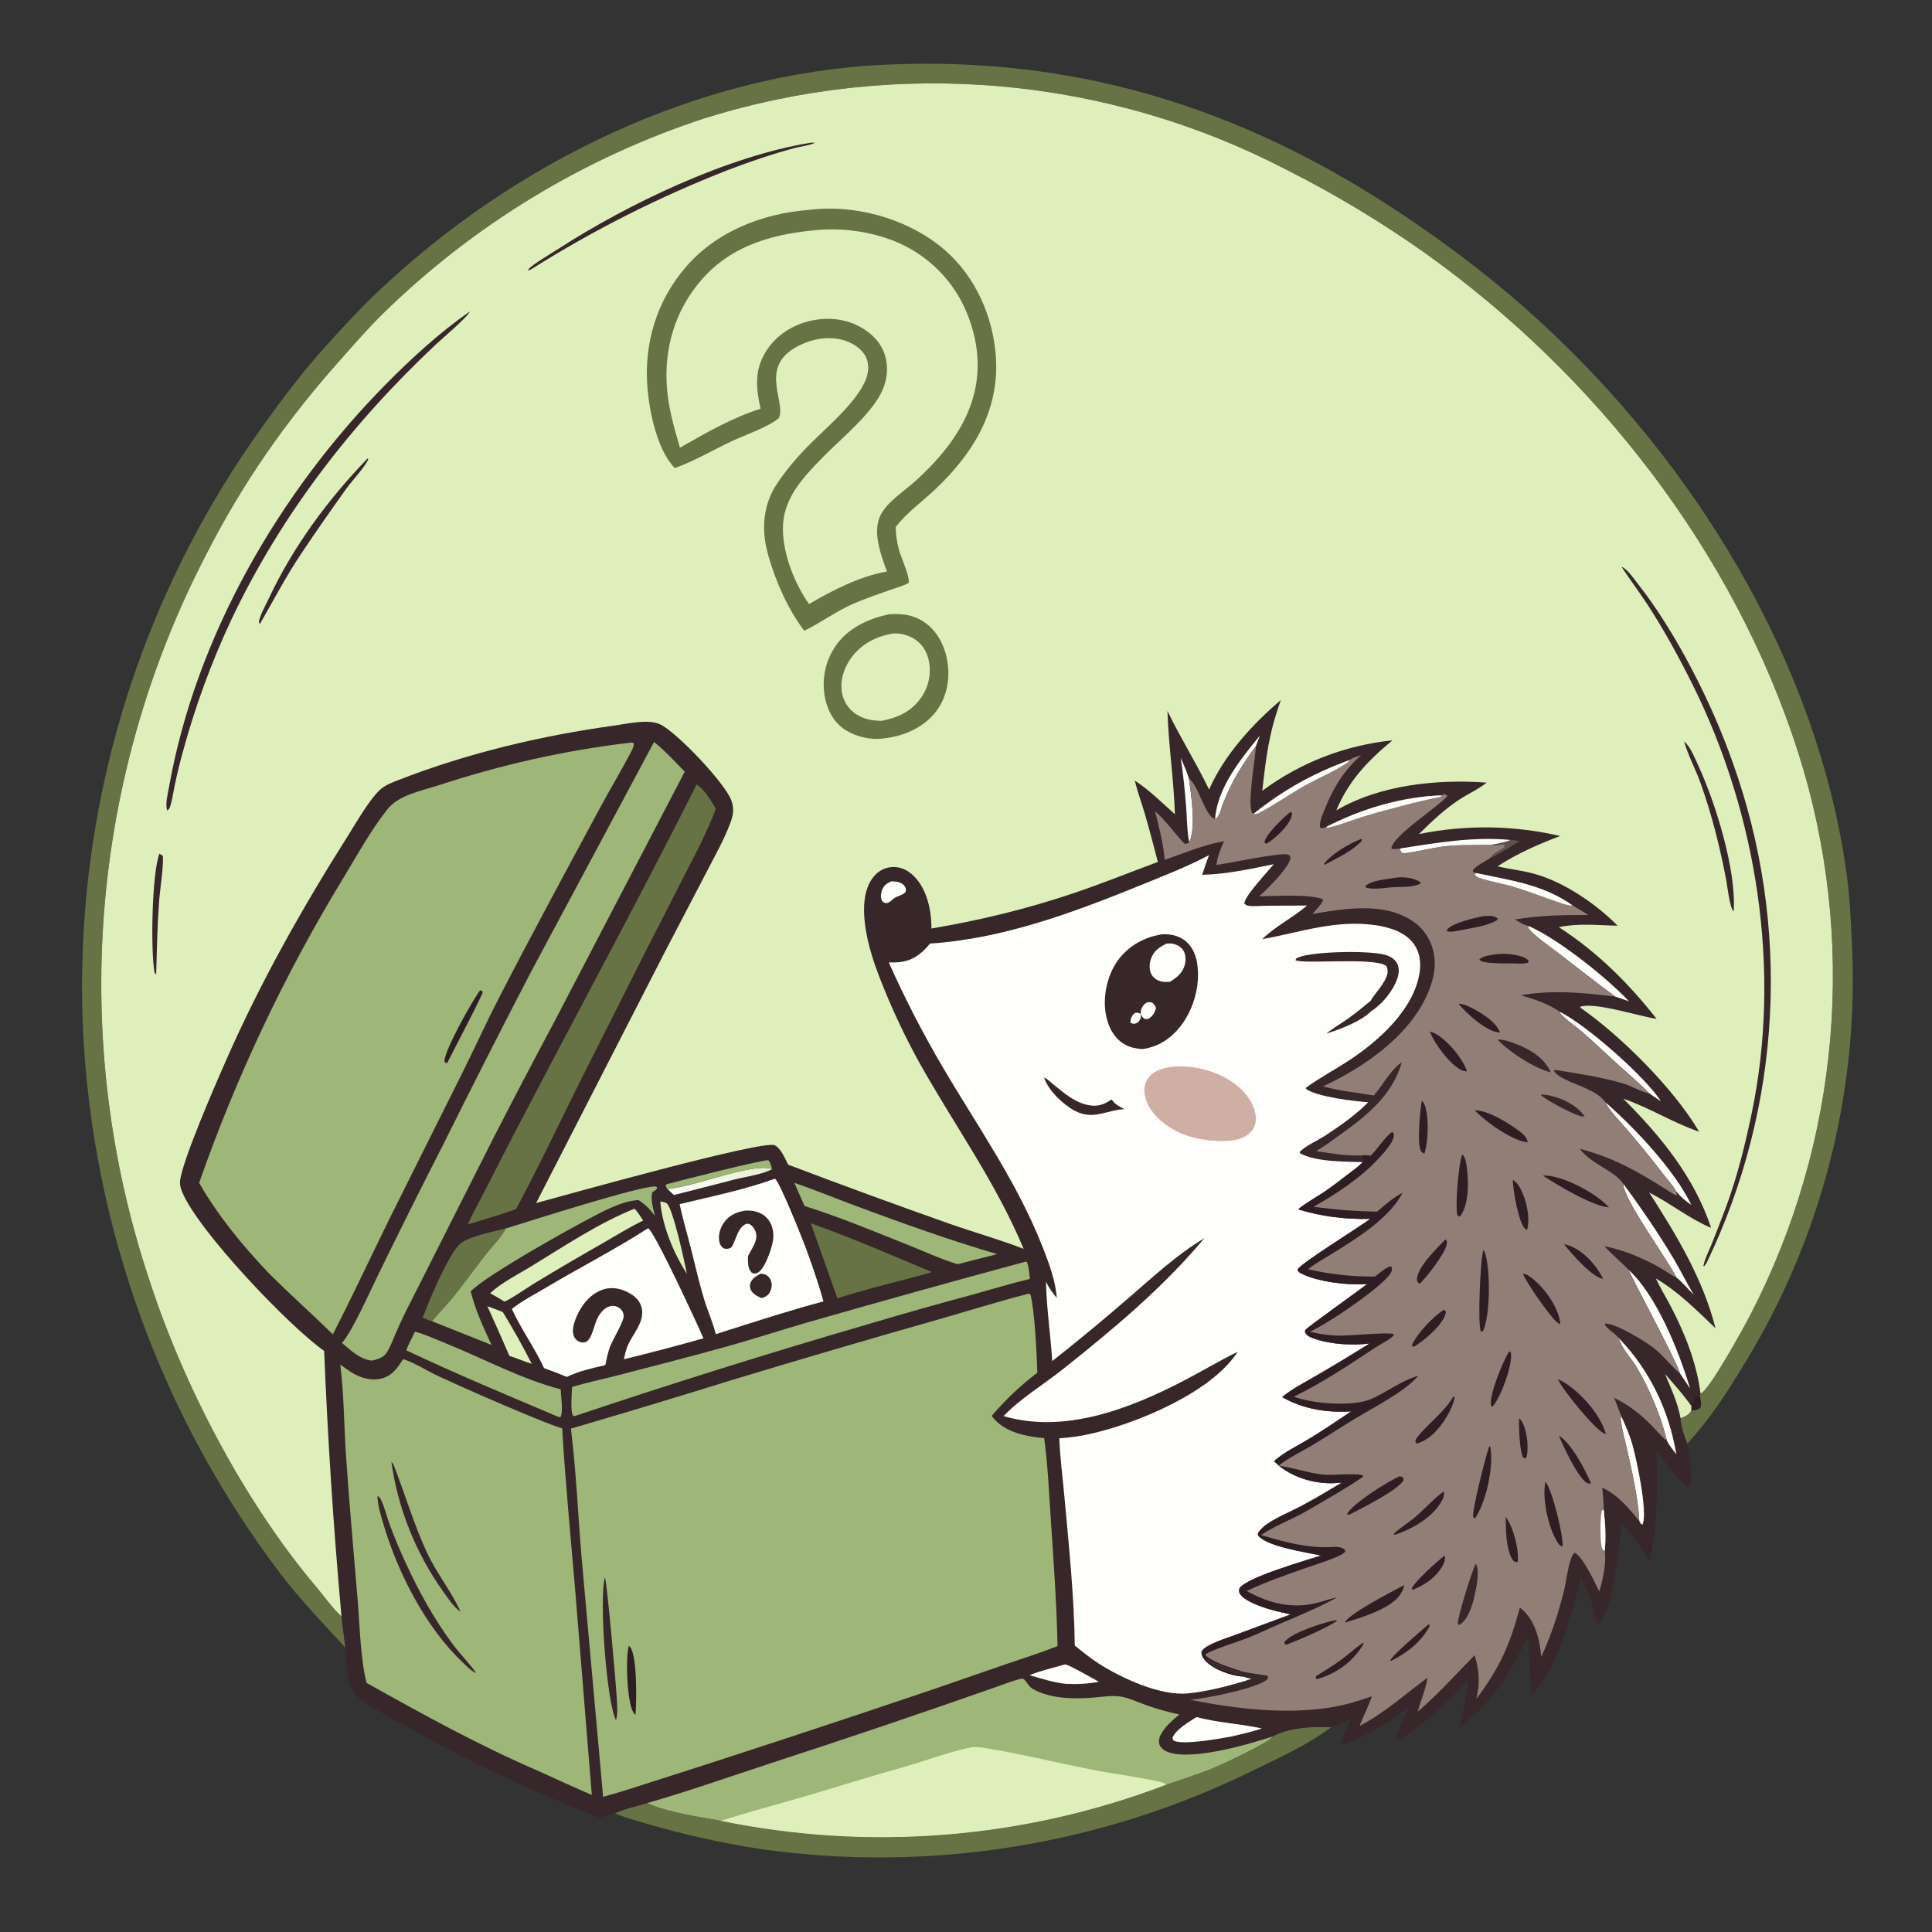 <?xml version="1.0" encoding="UTF-8"?>
<!-- Generated by Pixelmator Pro 2.4.7 -->
<svg width="1165" height="1165" viewBox="0 0 1165 1165" xmlns="http://www.w3.org/2000/svg" xmlns:xlink="http://www.w3.org/1999/xlink">
    <rect x="0" y="0" width="1165" height="1165" fill="#333333" stroke="none"/>
    <path id="Percorso" fill="#677345" stroke="none" d="M 767.324 1047.129 C 777.345 1041.562 791.654 1040.972 802.833 1041.485 C 788.506 1052.167 771.055 1060.061 755.043 1067.874 C 752.199 1069.27 749.341 1070.639 746.471 1071.982 C 743.6 1073.325 740.718 1074.64 737.822 1075.928 C 734.927 1077.217 732.021 1078.479 729.103 1079.713 C 726.185 1080.948 723.255 1082.156 720.314 1083.335 C 717.373 1084.516 714.421 1085.668 711.458 1086.793 C 708.496 1087.918 705.524 1089.015 702.541 1090.085 C 699.558 1091.154 696.566 1092.196 693.564 1093.21 C 690.561 1094.225 687.55 1095.21 684.529 1096.168 C 681.509 1097.126 678.48 1098.055 675.442 1098.957 C 672.404 1099.859 669.358 1100.732 666.303 1101.576 C 663.249 1102.42 660.188 1103.236 657.119 1104.025 C 654.049 1104.812 650.973 1105.571 647.89 1106.301 C 644.806 1107.031 641.716 1107.732 638.62 1108.405 C 635.522 1109.078 632.42 1109.722 629.312 1110.336 C 626.203 1110.951 623.089 1111.537 619.969 1112.094 C 616.85 1112.651 613.726 1113.179 610.597 1113.678 C 607.467 1114.176 604.333 1114.646 601.195 1115.085 C 598.057 1115.526 594.915 1115.937 591.769 1116.319 C 588.624 1116.7 585.475 1117.053 582.323 1117.376 C 579.17 1117.699 576.015 1117.993 572.857 1118.258 C 569.7 1118.522 566.54 1118.756 563.378 1118.962 C 560.215 1119.168 557.052 1119.344 553.887 1119.49 C 550.721 1119.636 547.555 1119.753 544.387 1119.841 C 541.219 1119.929 538.051 1119.987 534.883 1120.015 C 531.714 1120.043 528.545 1120.042 525.376 1120.011 C 522.207 1119.981 519.04 1119.921 515.873 1119.831 C 512.705 1119.742 509.538 1119.623 506.373 1119.474 C 503.207 1119.325 500.044 1119.147 496.882 1118.939 C 493.721 1118.732 490.561 1118.496 487.403 1118.229 C 484.245 1117.962 481.09 1117.667 477.938 1117.342 C 474.787 1117.016 471.638 1116.662 468.492 1116.278 C 465.346 1115.894 462.205 1115.481 459.067 1115.039 C 447.316 1113.25 435.638 1111.066 424.035 1108.485 C 412.432 1105.903 400.93 1102.933 389.528 1099.572 C 383.313 1097.714 376.731 1096.006 370.759 1093.468 C 376.668 1090.62 383.947 1089.127 390.252 1087.285 C 403.469 1093.149 420.35 1095.359 434.597 1097.944 C 437.385 1098.517 440.179 1099.067 442.977 1099.592 C 445.775 1100.116 448.578 1100.615 451.386 1101.089 C 454.192 1101.564 457.004 1102.013 459.819 1102.437 C 462.634 1102.862 465.453 1103.262 468.275 1103.636 C 471.097 1104.011 473.923 1104.361 476.752 1104.684 C 479.579 1105.009 482.41 1105.308 485.244 1105.582 C 488.078 1105.857 490.914 1106.106 493.752 1106.33 C 496.591 1106.554 499.431 1106.752 502.272 1106.925 C 505.114 1107.099 507.957 1107.247 510.801 1107.37 C 513.645 1107.493 516.49 1107.59 519.336 1107.662 C 522.182 1107.735 525.029 1107.782 527.876 1107.803 C 530.723 1107.825 533.57 1107.822 536.416 1107.793 C 539.263 1107.765 542.11 1107.711 544.956 1107.631 C 547.802 1107.553 550.647 1107.448 553.491 1107.319 C 556.335 1107.189 559.177 1107.034 562.019 1106.853 C 564.86 1106.674 567.699 1106.468 570.537 1106.238 C 573.375 1106.007 576.21 1105.751 579.043 1105.47 C 581.877 1105.189 584.707 1104.883 587.534 1104.551 C 590.362 1104.221 593.186 1103.864 596.007 1103.483 C 598.829 1103.101 601.647 1102.695 604.462 1102.264 C 607.275 1101.833 610.085 1101.376 612.892 1100.896 C 615.698 1100.414 618.499 1099.907 621.296 1099.376 C 624.093 1098.846 626.885 1098.291 629.673 1097.71 C 632.46 1097.129 635.241 1096.524 638.018 1095.895 C 640.794 1095.264 643.565 1094.61 646.33 1093.931 C 649.095 1093.252 651.853 1092.548 654.605 1091.82 C 657.357 1091.092 660.103 1090.339 662.842 1089.563 C 665.581 1088.786 668.313 1087.985 671.038 1087.159 C 673.762 1086.334 676.48 1085.485 679.189 1084.612 C 681.899 1083.738 684.6 1082.84 687.294 1081.919 C 689.988 1080.997 692.673 1080.052 695.35 1079.083 C 698.027 1078.114 700.695 1077.121 703.355 1076.104 C 711.985 1073.343 720.547 1070.383 729.04 1067.224 C 734.139 1065.286 765.662 1050.843 767.324 1047.129 Z"/>
    <path id="path1" fill="#677345" stroke="none" d="M 208.335 993.613 C 195.156 979.239 181.834 965.445 169.851 949.989 C 167.61 947.043 165.396 944.076 163.211 941.089 C 161.024 938.101 158.867 935.093 156.737 932.065 C 154.609 929.037 152.508 925.989 150.436 922.921 C 148.364 919.853 146.322 916.766 144.309 913.659 C 142.295 910.554 140.31 907.429 138.356 904.285 C 136.401 901.141 134.476 897.98 132.581 894.8 C 130.685 891.62 128.82 888.422 126.985 885.208 C 125.15 881.993 123.345 878.761 121.57 875.512 C 119.796 872.263 118.052 868.998 116.34 865.716 C 114.627 862.435 112.945 859.137 111.294 855.824 C 109.643 852.511 108.024 849.182 106.436 845.837 C 104.847 842.494 103.291 839.135 101.766 835.762 C 100.241 832.389 98.748 829.002 97.286 825.601 C 95.825 822.199 94.396 818.785 92.999 815.357 C 91.602 811.929 90.238 808.488 88.905 805.033 C 87.573 801.579 86.274 798.114 85.007 794.636 C 83.74 791.158 82.505 787.668 81.304 784.166 C 80.103 780.665 78.935 777.152 77.799 773.629 C 76.664 770.105 75.562 766.571 74.493 763.026 C 73.425 759.482 72.389 755.929 71.388 752.365 C 70.386 748.801 69.418 745.228 68.483 741.646 C 67.549 738.064 66.648 734.474 65.781 730.876 C 64.914 727.276 64.081 723.669 63.282 720.055 C 62.482 716.44 61.717 712.818 60.986 709.189 C 60.255 705.561 59.559 701.925 58.896 698.283 C 58.233 694.641 57.605 690.994 57.011 687.34 C 56.417 683.686 55.858 680.026 55.333 676.362 C 54.808 672.698 54.317 669.029 53.861 665.355 C 53.405 661.682 52.984 658.004 52.597 654.322 C 52.21 650.64 51.858 646.956 51.541 643.268 C 51.224 639.579 50.941 635.889 50.693 632.195 C 50.445 628.501 50.232 624.805 50.053 621.108 C 49.869 617.056 49.728 613.003 49.63 608.948 C 49.531 604.893 49.475 600.837 49.462 596.781 C 49.449 592.725 49.478 588.669 49.55 584.614 C 49.622 580.559 49.737 576.505 49.894 572.452 C 50.051 568.398 50.251 564.347 50.494 560.299 C 50.737 556.249 51.022 552.204 51.349 548.161 C 51.677 544.118 52.047 540.079 52.46 536.044 C 52.872 532.009 53.327 527.979 53.825 523.954 C 54.322 519.928 54.862 515.908 55.444 511.894 C 56.026 507.879 56.65 503.872 57.316 499.871 C 57.983 495.87 58.691 491.876 59.441 487.891 C 60.191 483.905 60.984 479.927 61.817 475.957 C 62.651 471.988 63.527 468.027 64.444 464.076 C 65.362 460.125 66.32 456.185 67.321 452.254 C 68.321 448.323 69.362 444.403 70.445 440.494 C 71.527 436.585 72.651 432.688 73.816 428.803 C 74.98 424.918 76.186 421.045 77.432 417.185 C 78.678 413.325 79.964 409.479 81.291 405.646 C 82.618 401.813 83.985 397.994 85.393 394.19 C 86.8 390.386 88.247 386.597 89.734 382.823 C 91.221 379.05 92.748 375.292 94.314 371.55 C 95.88 367.809 97.485 364.085 99.13 360.377 C 100.774 356.669 102.458 352.978 104.18 349.305 C 105.902 345.633 107.662 341.98 109.461 338.345 C 111.26 334.709 113.097 331.093 114.972 327.497 C 116.847 323.899 118.76 320.323 120.71 316.767 C 122.66 313.21 124.648 309.674 126.672 306.16 C 128.697 302.645 130.758 299.153 132.856 295.681 C 134.954 292.209 137.088 288.76 139.259 285.334 C 141.43 281.907 143.636 278.505 145.878 275.125 C 148.12 271.745 150.398 268.389 152.711 265.056 C 155.023 261.725 157.371 258.418 159.754 255.134 C 170.954 239.581 182.877 223.772 195.743 209.525 C 205.937 198.238 216.592 186.572 227.624 176.111 C 309.73 98.258 419.684 44.328 533.641 39.013 C 653.955 33.401 757.24 67.96 855.558 136.024 C 880.737 153.455 904.635 171.987 927.263 192.645 C 1020.99 278.211 1094.485 396.832 1113.075 523.715 C 1115.262 538.642 1116.046 553.862 1116.721 568.925 C 1116.856 571.683 1116.965 574.442 1117.048 577.201 C 1117.132 579.961 1117.19 582.721 1117.222 585.482 C 1117.254 588.244 1117.26 591.005 1117.241 593.766 C 1117.222 596.527 1117.176 599.288 1117.105 602.048 C 1117.034 604.808 1116.937 607.567 1116.815 610.326 C 1116.692 613.084 1116.543 615.841 1116.369 618.597 C 1116.195 621.353 1115.995 624.107 1115.769 626.859 C 1115.544 629.61 1115.293 632.36 1115.016 635.107 C 1114.739 637.855 1114.436 640.599 1114.108 643.34 C 1113.78 646.082 1113.427 648.82 1113.048 651.556 C 1112.668 654.29 1112.263 657.021 1111.832 659.749 C 1111.402 662.477 1110.947 665.2 1110.466 667.919 C 1109.984 670.638 1109.477 673.352 1108.946 676.061 C 1108.414 678.771 1107.857 681.475 1107.274 684.174 C 1106.692 686.873 1106.085 689.566 1105.453 692.254 C 1104.82 694.941 1104.162 697.623 1103.478 700.298 C 1102.796 702.974 1102.088 705.643 1101.356 708.305 C 1100.623 710.968 1099.866 713.623 1099.084 716.27 C 1098.301 718.918 1097.494 721.559 1096.663 724.192 C 1095.831 726.825 1094.975 729.45 1094.095 732.067 C 1093.214 734.684 1092.309 737.293 1091.38 739.893 C 1090.45 742.493 1089.497 745.085 1088.52 747.667 C 1087.543 750.249 1086.541 752.822 1085.515 755.386 C 1084.489 757.949 1083.439 760.503 1082.366 763.047 C 1081.292 765.591 1080.196 768.125 1079.075 770.648 C 1077.954 773.171 1076.81 775.684 1075.642 778.187 C 1074.475 780.689 1073.284 783.179 1072.069 785.659 C 1070.856 788.14 1069.619 790.608 1068.358 793.064 C 1067.098 795.521 1065.815 797.966 1064.509 800.399 C 1063.202 802.831 1061.874 805.252 1060.523 807.66 C 1059.172 810.068 1057.798 812.463 1056.402 814.846 C 1055.007 817.228 1053.589 819.597 1052.148 821.953 C 1040.998 840.199 1032.008 854.585 1017.395 870.547 C 1015.605 865.797 1013.485 860.312 1013.375 855.195 C 1015.944 854.221 1018.436 853.157 1019.843 850.657 L 1019.892 847.809 C 1020.928 846.507 1020.994 844.72 1021.263 843.124 C 1022.602 841.779 1023.246 841.938 1025.083 841.673 L 1025.41 840.336 C 1030.593 838.676 1051.593 800.311 1055.401 792.928 C 1057.076 789.697 1058.712 786.446 1060.308 783.174 C 1061.903 779.903 1063.457 776.613 1064.972 773.303 C 1066.486 769.994 1067.96 766.666 1069.392 763.321 C 1070.825 759.975 1072.216 756.612 1073.566 753.233 C 1074.916 749.853 1076.224 746.457 1077.491 743.045 C 1078.757 739.633 1079.982 736.206 1081.164 732.763 C 1082.346 729.321 1083.485 725.865 1084.582 722.395 C 1085.68 718.925 1086.734 715.442 1087.745 711.945 C 1088.757 708.449 1089.726 704.941 1090.651 701.422 C 1091.576 697.902 1092.458 694.371 1093.297 690.829 C 1094.135 687.288 1094.93 683.736 1095.681 680.176 C 1096.432 676.614 1097.14 673.045 1097.803 669.466 C 1098.467 665.887 1099.086 662.301 1099.661 658.707 C 1100.236 655.114 1100.767 651.514 1101.254 647.907 C 1101.74 644.3 1102.182 640.687 1102.581 637.07 C 1102.978 633.452 1103.331 629.83 1103.64 626.203 C 1103.949 622.578 1104.214 618.948 1104.433 615.315 C 1104.652 611.683 1104.827 608.048 1104.958 604.41 C 1105.088 600.773 1105.173 597.135 1105.214 593.495 C 1105.255 589.856 1105.251 586.217 1105.202 582.577 C 1105.154 578.939 1105.06 575.301 1104.921 571.663 C 1104.783 568.027 1104.6 564.392 1104.373 560.759 C 1104.145 557.127 1103.873 553.498 1103.557 549.873 C 1103.24 546.247 1102.878 542.626 1102.473 539.01 C 1102.067 535.393 1101.616 531.781 1101.122 528.175 C 1100.627 524.57 1100.088 520.971 1099.505 517.378 C 1098.922 513.786 1098.294 510.201 1097.623 506.624 C 1096.952 503.047 1096.237 499.479 1095.478 495.92 C 1094.719 492.36 1093.916 488.81 1093.071 485.271 C 1092.224 481.73 1091.334 478.202 1090.401 474.684 C 1089.468 471.166 1088.492 467.66 1087.472 464.166 C 1086.454 460.673 1085.392 457.192 1084.286 453.724 C 1045.598 332.673 962.36 226.122 859.338 152.618 C 846.148 143.279 832.629 134.443 818.782 126.11 C 804.935 117.777 790.797 109.969 776.369 102.688 C 773.023 100.942 769.656 99.238 766.269 97.574 C 762.882 95.911 759.474 94.289 756.047 92.709 C 752.62 91.129 749.174 89.592 745.71 88.096 C 742.245 86.601 738.762 85.148 735.261 83.738 C 731.761 82.328 728.244 80.961 724.71 79.637 C 721.176 78.313 717.626 77.033 714.061 75.796 C 710.495 74.559 706.915 73.366 703.321 72.217 C 699.726 71.068 696.118 69.963 692.496 68.903 C 688.875 67.842 685.241 66.826 681.593 65.854 C 677.947 64.883 674.289 63.956 670.62 63.074 C 666.951 62.192 663.272 61.355 659.582 60.564 C 655.892 59.772 652.192 59.026 648.485 58.325 C 644.777 57.624 641.061 56.968 637.336 56.358 C 633.612 55.748 629.881 55.184 626.143 54.666 C 622.405 54.147 618.661 53.674 614.911 53.248 C 611.162 52.821 607.408 52.44 603.649 52.106 C 599.89 51.771 596.127 51.482 592.362 51.24 C 588.596 50.997 584.827 50.801 581.056 50.651 C 577.285 50.501 573.513 50.397 569.74 50.339 C 565.967 50.282 562.193 50.27 558.419 50.305 C 554.646 50.34 550.873 50.421 547.102 50.548 C 543.33 50.676 539.561 50.849 535.793 51.069 C 532.026 51.289 528.262 51.555 524.501 51.867 C 520.74 52.179 516.983 52.537 513.231 52.941 C 509.479 53.345 505.732 53.795 501.991 54.291 C 498.25 54.787 494.516 55.328 490.788 55.916 C 487.06 56.503 483.34 57.136 479.628 57.815 C 475.916 58.494 472.212 59.218 468.518 59.987 C 464.823 60.756 461.138 61.571 457.464 62.431 C 453.79 63.29 450.126 64.195 446.474 65.145 C 442.821 66.094 439.181 67.088 435.554 68.127 C 431.926 69.166 428.311 70.249 424.709 71.376 C 420.164 72.866 415.642 74.421 411.143 76.041 C 406.642 77.661 402.166 79.345 397.715 81.094 C 393.263 82.843 388.837 84.655 384.439 86.531 C 380.039 88.407 375.667 90.345 371.324 92.347 C 366.98 94.348 362.665 96.412 358.381 98.537 C 354.097 100.663 349.844 102.85 345.622 105.098 C 341.401 107.346 337.213 109.654 333.057 112.022 C 328.902 114.391 324.782 116.818 320.697 119.305 C 316.611 121.791 312.562 124.336 308.55 126.94 C 304.538 129.542 300.564 132.203 296.628 134.921 C 292.693 137.638 288.797 140.411 284.94 143.24 C 281.084 146.07 277.27 148.954 273.497 151.894 C 269.724 154.832 265.994 157.825 262.307 160.871 C 258.62 163.918 254.977 167.016 251.38 170.167 C 247.782 173.318 244.23 176.521 240.724 179.774 C 237.218 183.027 233.76 186.33 230.349 189.682 C 221.178 198.736 212.731 208.535 204.179 218.168 C 172.291 254.093 146.41 291.158 124.55 333.97 C 122.382 338.14 120.266 342.335 118.202 346.558 C 116.138 350.78 114.128 355.027 112.171 359.3 C 110.214 363.573 108.311 367.87 106.462 372.191 C 104.612 376.512 102.817 380.855 101.077 385.22 C 99.336 389.586 97.651 393.973 96.02 398.381 C 94.389 402.788 92.814 407.215 91.295 411.663 C 89.775 416.11 88.311 420.576 86.904 425.059 C 85.496 429.543 84.145 434.044 82.85 438.562 C 81.555 443.08 80.317 447.614 79.136 452.163 C 77.954 456.711 76.83 461.274 75.763 465.851 C 74.696 470.428 73.687 475.018 72.735 479.62 C 71.783 484.223 70.889 488.837 70.053 493.461 C 69.216 498.086 68.438 502.72 67.718 507.364 C 66.998 512.009 66.336 516.661 65.732 521.322 C 65.129 525.983 64.584 530.651 64.097 535.325 C 63.611 539.999 63.183 544.679 62.814 549.365 C 62.444 554.05 62.134 558.739 61.882 563.432 C 61.63 568.125 61.437 572.821 61.303 577.519 C 61.169 582.216 61.094 586.915 61.078 591.614 C 61.061 596.314 61.104 601.014 61.205 605.712 C 61.307 610.411 61.467 615.107 61.686 619.802 C 61.905 624.497 62.183 629.188 62.52 633.876 C 62.857 638.563 63.252 643.246 63.706 647.924 C 64.16 652.602 64.673 657.273 65.244 661.937 C 65.815 666.602 66.445 671.26 67.132 675.909 C 67.82 680.558 68.566 685.198 69.37 689.828 C 70.175 694.458 71.037 699.078 71.957 703.687 C 72.876 708.296 73.854 712.892 74.889 717.476 C 75.924 722.061 77.017 726.632 78.166 731.189 C 79.316 735.746 80.522 740.288 81.786 744.814 C 83.049 749.341 84.369 753.851 85.746 758.344 C 87.122 762.838 88.555 767.314 90.044 771.772 C 110.632 835.349 147.213 905.409 190.486 956.64 C 195.045 962.039 200.807 970.15 205.906 974.666 C 206.652 980.99 207.462 987.306 208.335 993.613 Z"/>
    <path id="path2" fill="#2e1e24" stroke="none" d="M 1019.892 847.809 C 1020.928 846.507 1020.994 844.72 1021.263 843.124 C 1022.602 841.779 1023.246 841.938 1025.083 841.673 C 1025.454 843.977 1026.209 846.565 1025.396 848.815 C 1024.061 850.284 1021.73 850.431 1019.843 850.657 L 1019.892 847.809 Z"/>
    <path id="path3" fill="#37272a" stroke="none" d="M 205.906 974.666 C 200.807 970.15 195.045 962.039 190.486 956.64 C 147.213 905.409 110.632 835.349 90.044 771.772 C 88.555 767.314 87.122 762.838 85.746 758.344 C 84.369 753.851 83.049 749.341 81.786 744.814 C 80.522 740.288 79.316 735.746 78.166 731.189 C 77.017 726.632 75.924 722.061 74.889 717.476 C 73.854 712.892 72.876 708.296 71.957 703.687 C 71.037 699.078 70.175 694.458 69.37 689.828 C 68.566 685.198 67.82 680.558 67.132 675.909 C 66.445 671.26 65.815 666.602 65.244 661.937 C 64.673 657.273 64.16 652.602 63.706 647.924 C 63.252 643.246 62.857 638.563 62.52 633.876 C 62.183 629.188 61.905 624.497 61.686 619.802 C 61.467 615.107 61.307 610.411 61.205 605.712 C 61.104 601.014 61.061 596.314 61.078 591.614 C 61.094 586.915 61.169 582.216 61.303 577.519 C 61.437 572.821 61.63 568.125 61.882 563.432 C 62.134 558.739 62.444 554.05 62.814 549.365 C 63.183 544.679 63.611 539.999 64.097 535.325 C 64.584 530.651 65.129 525.983 65.732 521.322 C 66.336 516.661 66.998 512.009 67.718 507.364 C 68.438 502.72 69.216 498.086 70.053 493.461 C 70.889 488.837 71.783 484.223 72.735 479.62 C 73.687 475.018 74.696 470.428 75.763 465.851 C 76.83 461.274 77.954 456.711 79.136 452.163 C 80.317 447.614 81.555 443.08 82.85 438.562 C 84.145 434.044 85.496 429.543 86.904 425.059 C 88.311 420.576 89.775 416.11 91.295 411.663 C 92.814 407.215 94.389 402.788 96.02 398.381 C 97.651 393.973 99.336 389.586 101.077 385.22 C 102.817 380.855 104.612 376.512 106.462 372.191 C 108.311 367.87 110.214 363.573 112.171 359.3 C 114.128 355.027 116.138 350.78 118.202 346.558 C 120.266 342.335 122.382 338.14 124.55 333.97 C 146.41 291.158 172.291 254.093 204.179 218.168 C 212.731 208.535 221.178 198.736 230.349 189.682 C 233.76 186.33 237.218 183.027 240.724 179.774 C 244.23 176.521 247.782 173.318 251.38 170.167 C 254.977 167.016 258.62 163.918 262.307 160.871 C 265.994 157.825 269.724 154.832 273.497 151.894 C 277.27 148.954 281.084 146.07 284.94 143.24 C 288.797 140.411 292.693 137.638 296.628 134.921 C 300.564 132.203 304.538 129.542 308.55 126.94 C 312.562 124.336 316.611 121.791 320.697 119.305 C 324.782 116.818 328.902 114.391 333.057 112.022 C 337.213 109.654 341.401 107.346 345.622 105.098 C 349.844 102.85 354.097 100.663 358.381 98.537 C 362.665 96.412 366.98 94.348 371.324 92.347 C 375.667 90.345 380.039 88.407 384.439 86.531 C 388.837 84.655 393.263 82.843 397.715 81.094 C 402.166 79.345 406.642 77.661 411.143 76.041 C 415.642 74.421 420.164 72.866 424.709 71.376 C 428.311 70.249 431.926 69.166 435.554 68.127 C 439.181 67.088 442.821 66.094 446.474 65.145 C 450.126 64.195 453.79 63.29 457.464 62.431 C 461.138 61.571 464.823 60.756 468.518 59.987 C 472.212 59.218 475.916 58.494 479.628 57.815 C 483.34 57.136 487.06 56.503 490.788 55.916 C 494.516 55.328 498.25 54.787 501.991 54.291 C 505.732 53.795 509.479 53.345 513.231 52.941 C 516.983 52.537 520.74 52.179 524.501 51.867 C 528.262 51.555 532.026 51.289 535.793 51.069 C 539.561 50.849 543.33 50.676 547.102 50.548 C 550.873 50.421 554.646 50.34 558.419 50.305 C 562.193 50.27 565.967 50.282 569.74 50.339 C 573.513 50.397 577.285 50.501 581.056 50.651 C 584.827 50.801 588.596 50.997 592.362 51.24 C 596.127 51.482 599.89 51.771 603.649 52.106 C 607.408 52.44 611.162 52.821 614.911 53.248 C 618.661 53.674 622.405 54.147 626.143 54.666 C 629.881 55.184 633.612 55.748 637.336 56.358 C 641.061 56.968 644.777 57.624 648.485 58.325 C 652.192 59.026 655.892 59.772 659.582 60.564 C 663.272 61.355 666.951 62.192 670.62 63.074 C 674.289 63.956 677.947 64.883 681.593 65.854 C 685.241 66.826 688.875 67.842 692.496 68.903 C 696.118 69.963 699.726 71.068 703.321 72.217 C 706.915 73.366 710.495 74.559 714.061 75.796 C 717.626 77.033 721.176 78.313 724.71 79.637 C 728.244 80.961 731.761 82.328 735.261 83.738 C 738.762 85.148 742.245 86.601 745.71 88.096 C 749.174 89.592 752.62 91.129 756.047 92.709 C 759.474 94.289 762.882 95.911 766.269 97.574 C 769.656 99.238 773.023 100.942 776.369 102.688 C 790.797 109.969 804.935 117.777 818.782 126.11 C 832.629 134.443 846.148 143.279 859.338 152.618 C 962.36 226.122 1045.598 332.673 1084.286 453.724 C 1085.392 457.192 1086.454 460.673 1087.472 464.166 C 1088.492 467.66 1089.468 471.166 1090.401 474.684 C 1091.334 478.202 1092.224 481.73 1093.071 485.271 C 1093.916 488.81 1094.719 492.36 1095.478 495.92 C 1096.238 499.479 1096.952 503.047 1097.623 506.623 C 1098.294 510.201 1098.922 513.786 1099.505 517.378 C 1100.088 520.971 1100.627 524.57 1101.122 528.175 C 1101.616 531.781 1102.067 535.393 1102.473 539.01 C 1102.878 542.626 1103.24 546.247 1103.557 549.873 C 1103.873 553.498 1104.145 557.127 1104.373 560.759 C 1104.6 564.392 1104.783 568.027 1104.921 571.663 C 1105.06 575.301 1105.154 578.939 1105.202 582.577 C 1105.251 586.217 1105.255 589.856 1105.214 593.495 C 1105.173 597.135 1105.088 600.773 1104.958 604.41 C 1104.827 608.048 1104.652 611.683 1104.433 615.315 C 1104.214 618.948 1103.949 622.578 1103.64 626.203 C 1103.331 629.83 1102.978 633.452 1102.581 637.07 C 1102.182 640.687 1101.74 644.3 1101.254 647.907 C 1100.767 651.514 1100.236 655.114 1099.661 658.707 C 1099.086 662.301 1098.467 665.887 1097.803 669.466 C 1097.14 673.045 1096.432 676.614 1095.681 680.176 C 1094.93 683.736 1094.135 687.288 1093.297 690.829 C 1092.458 694.371 1091.576 697.902 1090.651 701.422 C 1089.726 704.941 1088.757 708.449 1087.745 711.945 C 1086.734 715.442 1085.68 718.925 1084.582 722.395 C 1083.485 725.865 1082.346 729.321 1081.164 732.763 C 1079.982 736.206 1078.757 739.633 1077.491 743.045 C 1076.224 746.457 1074.916 749.853 1073.566 753.233 C 1072.216 756.612 1070.825 759.975 1069.392 763.321 C 1067.96 766.666 1066.486 769.994 1064.972 773.303 C 1063.457 776.613 1061.903 779.903 1060.308 783.174 C 1058.712 786.446 1057.076 789.697 1055.401 792.928 C 1051.593 800.311 1030.593 838.676 1025.41 840.336 L 1025.083 841.673 C 1023.246 841.938 1022.602 841.779 1021.263 843.124 C 1020.994 844.72 1020.928 846.507 1019.892 847.809 L 1019.843 850.657 C 1018.436 853.157 1015.944 854.221 1013.375 855.195 C 1013.485 860.312 1015.605 865.797 1017.395 870.547 C 1018.491 876.729 1020.99 890.073 1019.138 895.862 L 1018.131 896.512 C 1014.222 895.404 1002.051 879.039 998.97 874.935 C 999.443 893.517 999.774 923.926 994.229 941.447 C 989.586 932.353 984.712 925.466 977.609 918.08 C 977.136 929.693 972.254 971.63 964.501 978.743 C 964.024 979.181 963.931 979.175 963.413 979.387 C 961.383 976.195 961.026 970.473 959.774 966.707 C 957.981 961.422 955.827 956.289 953.312 951.308 C 947.337 973.241 940.196 1005.773 923.404 1021.68 C 922.189 1010.147 922.836 998.68 921.153 987.125 L 920.831 987.68 C 917.933 992.765 915.804 998.24 912.945 1003.352 C 904.977 1017.598 893.382 1032.048 880.008 1041.541 C 882.331 1032.145 884.478 1023.17 885.305 1013.496 C 872.16 1027.115 858.252 1040.465 841.83 1050.056 C 843.085 1042.606 846.127 1036.246 849.25 1029.445 C 836.385 1039.832 823.913 1047.133 808.133 1052.264 C 809.836 1046.827 811.798 1041.699 814.588 1036.719 C 810.655 1038.265 806.691 1039.76 802.833 1041.485 C 791.654 1040.972 777.345 1041.562 767.324 1047.129 C 765.662 1050.843 734.139 1065.286 729.04 1067.224 C 720.547 1070.383 711.985 1073.343 703.355 1076.104 C 700.695 1077.121 698.027 1078.114 695.35 1079.083 C 692.673 1080.052 689.988 1080.997 687.294 1081.919 C 684.6 1082.84 681.899 1083.738 679.189 1084.612 C 676.48 1085.485 673.762 1086.334 671.038 1087.159 C 668.313 1087.985 665.581 1088.786 662.842 1089.563 C 660.103 1090.339 657.357 1091.092 654.605 1091.82 C 651.853 1092.548 649.095 1093.252 646.33 1093.931 C 643.565 1094.61 640.794 1095.264 638.018 1095.894 C 635.241 1096.524 632.46 1097.129 629.673 1097.71 C 626.885 1098.29 624.093 1098.845 621.296 1099.376 C 618.499 1099.907 615.698 1100.414 612.892 1100.896 C 610.085 1101.376 607.275 1101.833 604.462 1102.264 C 601.647 1102.695 598.829 1103.101 596.007 1103.483 C 593.186 1103.864 590.362 1104.221 587.534 1104.551 C 584.707 1104.883 581.877 1105.189 579.043 1105.47 C 576.21 1105.751 573.375 1106.007 570.537 1106.238 C 567.699 1106.468 564.86 1106.674 562.019 1106.853 C 559.177 1107.034 556.335 1107.189 553.491 1107.319 C 550.647 1107.448 547.802 1107.553 544.956 1107.631 C 542.11 1107.711 539.263 1107.765 536.416 1107.793 C 533.57 1107.822 530.723 1107.825 527.876 1107.803 C 525.029 1107.782 522.182 1107.735 519.336 1107.662 C 516.49 1107.59 513.645 1107.493 510.801 1107.37 C 507.957 1107.247 505.114 1107.099 502.272 1106.925 C 499.431 1106.752 496.591 1106.554 493.752 1106.33 C 490.914 1106.106 488.078 1105.857 485.244 1105.582 C 482.41 1105.308 479.579 1105.009 476.752 1104.684 C 473.923 1104.361 471.097 1104.011 468.275 1103.636 C 465.453 1103.262 462.634 1102.862 459.819 1102.437 C 457.004 1102.013 454.192 1101.564 451.386 1101.089 C 448.578 1100.615 445.775 1100.116 442.977 1099.592 C 440.179 1099.067 437.385 1098.517 434.597 1097.944 C 420.35 1095.359 403.469 1093.149 390.252 1087.285 C 383.947 1089.127 376.668 1090.62 370.759 1093.468 L 361.664 1096.064 C 341.199 1088.173 321.055 1079.536 301.231 1070.153 C 281.406 1060.77 261.955 1050.667 242.878 1039.845 C 234.199 1034.957 224.147 1030.184 216.451 1023.859 C 207.543 1016.537 209.367 1004.073 208.335 993.613 C 207.462 987.306 206.652 980.99 205.906 974.666 Z"/>
    <path id="path4" fill="#5e524e" stroke="none" d="M 910.843 506.499 C 912.789 506.505 914.624 506.912 916.528 507.287 C 910.53 510.518 904.486 514.879 898.325 517.589 C 900.314 514.592 904.054 512.934 907.091 511.144 L 907.192 509.172 C 904.871 509.086 902.403 510.101 900.113 509.627 C 899.846 509.573 899.583 509.502 899.318 509.439 C 903.085 508.622 907.316 508.043 910.843 506.499 Z"/>
    <path id="path5" fill="#dfefbc" stroke="none" d="M 1003.989 828.507 C 1009.529 834.751 1015.056 840.994 1019.892 847.809 L 1019.843 850.657 C 1018.436 853.157 1015.944 854.221 1013.375 855.195 C 1011.836 846.167 1007.492 836.938 1003.989 828.507 Z"/>
    <path id="path6" fill="#fefefd" stroke="none" d="M 711.949 457.003 C 713.823 461.114 715.542 465.16 716.945 469.458 C 718.306 479.854 721.318 498.391 717.189 507.902 C 715.764 501.72 715.845 494.719 715.374 488.38 C 714.59 477.844 713.603 467.443 711.949 457.003 Z"/>
    <path id="path7" fill="#fefefd" stroke="none" d="M 537.592 531.443 C 540.021 531.517 543.344 531.823 545.08 533.81 C 546.015 534.88 546.453 535.928 546.2 537.371 C 545.855 539.332 540.915 540.339 539.213 541.595 C 538.944 541.794 538.684 542.007 538.42 542.213 C 536.875 543.651 536.057 544.412 533.943 544.634 C 532.613 544.004 532.014 543.742 531.473 542.227 C 530.872 540.546 531.319 538.025 531.999 536.431 C 533.182 533.662 534.886 532.542 537.592 531.443 Z"/>
    <path id="path8" fill="#fefefd" stroke="none" d="M 759.688 443.556 L 757.324 449.932 C 749.041 460.931 742.391 471.841 737.422 484.719 C 736.461 487.207 735.19 493.231 732.668 493.9 C 734.145 474.799 748.097 457.811 759.688 443.556 Z"/>
    <path id="path9" fill="#fefefd" stroke="none" d="M 844.204 511.659 C 865.946 508.198 888.82 504.341 910.843 506.499 C 907.316 508.043 903.085 508.622 899.318 509.439 C 890.055 509.819 880.702 509.23 871.488 510.306 C 862.989 511.301 854.683 513.671 846.192 514.651 L 846.126 513.918 L 845.594 514.575 C 844.646 513.62 844.491 512.958 844.204 511.659 Z"/>
    <path id="path10" fill="#dfefbc" stroke="none" d="M 398.158 724.481 C 399.414 724.683 400.802 724.847 401.906 725.524 C 405.7 727.854 413.129 762.381 414.168 768.065 C 406.192 755.564 399.32 739.388 398.158 724.481 Z"/>
    <linearGradient id="linearGradient1" x1="436.265" y1="699.834" x2="431.631" y2="723.901" gradientUnits="userSpaceOnUse">
        <stop offset="1e-05" stop-color="#e6efd2" stop-opacity="1"/>
        <stop offset="1" stop-color="#fffffb" stop-opacity="1"/>
    </linearGradient>
    <path id="path11" fill="url(#linearGradient1)" stroke="none" d="M 402.365 716.935 C 416.839 716.308 455.325 700.372 465.522 705.083 C 459.098 708.341 450.008 709.456 442.927 711.234 C 430.766 714.41 418.589 717.524 406.395 720.577 L 402.365 716.935 Z"/>
    <path id="path12" fill="#fefefd" stroke="none" d="M 988.498 917.153 C 987.727 902.553 984.072 887.302 980.881 873.05 C 979.671 867.644 978.098 862.122 977.35 856.644 C 977.203 855.562 977.243 855.014 977.666 854.014 C 980.1 859.35 982.396 864.63 984.097 870.259 C 986.687 878.826 993.499 910.995 990.648 918.759 C 990.576 918.955 990.464 919.132 990.371 919.319 C 989.003 918.813 989.144 918.398 988.498 917.153 Z"/>
    <path id="path13" fill="#9eb677" stroke="none" d="M 402.365 716.935 C 401.916 716.348 401.63 715.718 401.297 715.062 L 401.936 714.114 C 407.903 712.418 461.336 698.889 463.307 699.632 C 464.761 701.234 465.026 703.025 465.522 705.083 C 455.325 700.372 416.839 716.308 402.365 716.935 Z"/>
    <path id="path14" fill="#fefefd" stroke="none" d="M 940.642 610.155 C 956.236 617.87 992.092 649.166 1001.523 664.064 C 999.156 662.491 996.749 660.96 994.476 659.253 C 988.924 653.447 982.568 648.206 976.611 642.81 C 969.177 636.076 961.909 629.108 954.372 622.495 C 950.81 619.37 943.876 614.671 941.111 611.385 C 940.829 611.05 940.798 610.565 940.642 610.155 Z"/>
    <path id="path15" fill="#fefefd" stroke="none" d="M 968.018 664.648 C 985.558 679.878 1009.801 705.596 1019.894 726.595 C 1016.295 724.153 1013.36 721.691 1010.599 718.275 C 1008.708 714.652 1005.202 710.918 1002.667 707.664 C 995.455 698.26 987.978 689.073 980.234 680.103 C 976.123 675.355 970.867 670.266 968.018 664.648 Z"/>
    <path id="path16" fill="#fefefd" stroke="none" d="M 976.105 806.853 C 994.832 826.228 1006.378 850.424 1010.835 876.947 C 1008.897 874.346 1006.609 871.727 1005.162 868.82 C 1001.675 854.093 994.769 837.901 987.15 824.811 C 983.706 818.896 978.022 813.484 976.105 806.853 Z"/>
    <path id="path17" fill="#fefefd" stroke="none" d="M 1010.809 770.238 C 1005.263 758.881 978.633 722.955 978.815 713.801 C 989.364 728.032 999.761 743.244 1008.864 758.423 C 1013.26 765.756 1016.943 773.521 1021.423 780.782 C 1017.906 777.395 1014.583 773.257 1010.809 770.238 Z"/>
    <path id="path18" fill="#fefefd" stroke="none" d="M 982.181 765.81 C 999.183 781.465 1012.588 815.418 1019.163 837.339 C 1017.151 834.329 1015.159 831.301 1013.11 828.315 C 1009.946 818.381 982.285 767.729 982.181 765.81 Z"/>
    <path id="path19" fill="#fefefd" stroke="none" d="M 642.216 1003.649 C 643.981 1003.385 659.577 1012.588 662.621 1014.077 C 655.95 1015.405 649.527 1015.674 642.745 1015.369 C 635.158 1014.522 628.087 1012.292 620.804 1010.109 C 627.642 1007.409 635.132 1005.659 642.216 1003.649 Z"/>
    <path id="path20" fill="#dfefbc" stroke="none" d="M 293.898 787.693 C 297.026 788.697 300.12 790.019 303.199 791.178 C 309.427 801.348 315.244 811.747 320.651 822.375 C 316.11 821.016 311.726 819.034 307.176 817.615 C 302.859 807.593 298.433 797.618 293.898 787.693 Z"/>
    <path id="path21" fill="#fefefd" stroke="none" d="M 974.08 600.964 C 962.353 592.352 950.938 583.451 939.455 574.517 C 933.639 569.991 926.17 565.231 921.501 559.584 L 921.631 558.302 C 939.86 566.319 968.723 589.45 982.26 603.783 L 974.08 600.964 Z"/>
    <path id="path22" fill="#fefefd" stroke="none" d="M 721.486 1035.399 C 734.335 1038.867 747.944 1039.332 760.937 1042.283 C 754.99 1044.272 748.819 1045.606 742.728 1047.085 C 736.468 1048.274 712.68 1052.531 707.84 1049.599 C 707.052 1049.123 707.189 1048.698 707.009 1047.876 C 709.136 1042.692 716.948 1038.364 721.486 1035.399 Z"/>
    <path id="path23" fill="#677345" stroke="none" d="M 254.857 794.496 C 260.053 781.455 265.625 767.867 272.915 755.836 C 274.378 753.423 276.139 750.994 278.426 749.3 C 283.608 745.459 298.271 742.437 305.001 740.767 C 302.527 745.895 297.142 751.117 293.585 755.635 C 286.819 764.231 280.506 773.235 273.612 781.707 C 269.418 786.863 264.8 791.626 260.506 796.691 C 258.642 796.218 256.664 795.203 254.857 794.496 Z"/>
    <path id="path24" fill="#dfefbc" stroke="none" d="M 382.587 728.838 C 384.635 730.786 386.217 733.635 387.827 735.965 C 379.399 740.126 371.344 745.079 363.216 749.785 C 349.541 757.545 335.983 765.502 322.54 773.658 C 318.908 775.825 307.287 783.868 304.137 784.88 L 302.969 784.147 C 300.6 782.568 298.011 781.235 295.536 779.822 C 302.428 773.405 312.314 768.503 320.35 763.594 C 340.47 751.304 360.677 737.711 382.587 728.838 Z"/>
    <path id="path25" fill="#9eb677" stroke="none" d="M 478.968 713.253 C 491.57 717.536 503.806 722.621 516.273 727.252 C 544.367 737.684 572.514 747.796 601.278 756.228 L 597.142 757.321 C 590.582 758.919 584.039 760.586 577.514 762.322 C 568.153 759.604 558.851 755.225 549.768 751.607 C 528.398 743.094 507.123 734.132 485.166 727.223 L 478.968 713.253 Z"/>
    <path id="path26" fill="#9eb677" stroke="none" d="M 250.236 802.986 C 256.401 804.626 262.757 807.608 268.693 809.995 C 291.619 819.215 314.13 831.515 338.082 837.779 C 338.212 841.63 339.807 851.522 337.878 854.689 L 336.088 854.133 C 305.557 841.16 274.92 828.45 244.938 814.229 C 246.453 810.394 248.423 806.692 250.236 802.986 Z"/>
    <path id="path27" fill="#677345" stroke="none" d="M 488.911 737.648 C 513.483 746.355 537.841 756.984 561.906 767.038 C 557.755 768.497 553.327 769.48 549.078 770.645 C 534.338 774.439 519.45 778.269 504.931 782.832 L 488.911 737.648 Z"/>
    <path id="path28" fill="#9eb677" stroke="none" d="M 305.001 740.767 C 316.074 737.403 389.087 713.923 395.718 715.528 L 396.329 716.596 C 395.52 717.616 394.576 718.125 393.482 718.8 C 391.959 722.522 394.032 729.312 394.909 733.165 C 391.889 729.134 389.24 726.332 384.937 723.612 C 378.762 724.123 373.58 725.995 367.93 728.476 C 354.28 734.469 291.81 769.58 283.846 778.743 C 286.596 789.951 291.575 800.575 296.399 811.027 L 260.506 796.691 C 264.8 791.626 269.418 786.863 273.612 781.707 C 280.506 773.235 286.819 764.231 293.585 755.635 C 297.142 751.117 302.527 745.895 305.001 740.767 Z"/>
    <path id="path29" fill="#9eb677" stroke="none" d="M 618.522 760.753 L 619.207 760.96 C 620.496 763.962 620.62 767.904 621.055 771.159 C 609.339 773.974 597.752 777.528 586.139 780.744 C 565.194 786.365 544.329 792.27 523.544 798.461 C 464.391 815.687 405.607 834.093 347.193 853.678 L 345.695 853.932 C 343.675 851.417 344.884 839.939 344.96 836.365 C 353.795 833.643 362.894 831.799 371.842 829.479 C 394.049 823.721 416.349 818.06 438.443 811.888 C 454.296 807.458 469.973 802.328 485.786 797.736 C 529.935 785.062 574.18 772.734 618.522 760.753 Z"/>
    <path id="path30" fill="#fefefd" stroke="none" d="M 390.833 740.614 C 394.957 743.122 420.259 797.967 424.202 807.013 C 408.285 811.501 392.295 815.708 376.23 819.634 C 376.85 816.674 377.49 813.641 378.752 810.88 C 381.812 804.187 388.336 797.383 387.122 789.572 C 386.571 786.027 384.563 783.176 381.673 781.119 C 377.328 778.028 371.455 775.994 366.134 776.958 C 359.981 778.073 354.883 782.181 351.39 787.227 C 348.473 791.441 344.401 799.603 345.744 804.7 C 346.261 806.663 347.235 808.042 349.088 808.942 C 350.41 809.585 351.975 809.796 353.338 809.166 C 356.084 807.896 357.458 802.536 358.413 799.884 C 359.452 796.206 360.933 792.698 363.765 790.027 C 365.483 788.407 367.6 787.328 370.013 787.473 C 371.785 787.58 373.757 788.575 374.823 790.018 C 375.76 791.286 376.205 792.412 376.053 793.996 C 375.7 797.642 369.586 807.616 367.941 811.845 C 366.52 815.501 365.797 819.315 365.049 823.153 C 357.103 825.036 349.199 826.702 341.799 830.273 C 337.256 828.377 332.671 826.651 328.047 824.962 C 322.426 812.667 314.282 801.659 308.645 789.306 C 315.008 784.239 322.71 780.35 329.691 776.183 C 349.91 764.114 371.048 753.359 390.833 740.614 Z"/>
    <path id="path31" fill="#fefefd" stroke="none" d="M 467.232 710.776 C 467.31 710.813 467.398 710.833 467.464 710.888 C 470.414 713.398 483.761 746.723 485.882 752.467 C 489.783 763.032 493.506 773.928 496.566 784.764 C 476.618 790.033 456.868 796.48 437.2 802.713 L 431.633 804.498 C 429.776 797.198 426.615 790.148 424.422 782.909 C 421.4 772.93 419.146 762.679 416.569 752.578 C 414.319 743.758 411.69 735.001 409.819 726.093 C 428.776 721.503 448.914 717.419 467.232 710.776 Z"/>
    <path id="path32" fill="#37272a" stroke="none" d="M 458.752 767.951 C 459.682 768.136 460.808 768.293 461.671 768.682 C 463.144 769.345 464.147 770.543 464.766 772.005 C 465.674 774.148 465.454 776.436 464.541 778.54 C 463.408 781.151 461.854 781.796 459.343 782.793 C 457.265 781.964 454.741 780.644 453.36 778.833 C 452.318 777.467 451.912 775.805 452.376 774.12 C 453.244 770.955 456.107 769.464 458.752 767.951 Z"/>
    <path id="path33" fill="#37272a" stroke="none" d="M 448.95 730.036 C 450.87 729.924 452.958 729.949 454.841 730.351 C 458.647 731.163 462.019 733.222 464.073 736.578 C 466.51 740.56 466.816 745.331 465.779 749.797 C 464.729 754.316 461.035 765.593 456.594 767.622 C 455.15 768.282 454.581 767.936 453.227 767.403 C 450.636 764.452 451.077 761.165 451.019 757.467 L 453.835 752.311 C 455.252 749.785 456.529 746.766 455.928 743.824 C 455.44 741.431 453.948 739.364 451.898 738.085 C 451.092 737.981 450.572 737.782 449.79 738.1 C 445.208 739.965 443.901 746.875 441.826 750.865 C 441.273 751.928 440.869 752.472 439.689 752.813 C 438.347 753.202 436.976 753.214 435.798 752.338 C 434.724 751.539 434.11 750.215 433.808 748.943 C 432.938 745.27 434.085 741.031 436.075 737.905 C 439.202 732.998 443.439 731.148 448.95 730.036 Z"/>
    <path id="path34" fill="#677345" stroke="none" d="M 420.086 473.016 C 424.743 476.064 428.95 482.889 431.642 487.699 C 426.39 501.765 419.412 514.864 412.55 528.18 L 387.948 576.328 L 348.619 654.456 C 336.282 679.356 324.287 704.605 311.165 729.089 C 304.618 731.483 297.939 733.486 291.284 735.552 L 282.049 738.322 C 285.657 730.4 290.037 722.781 293.962 715.005 C 304.801 693.526 315.922 672.295 327.122 651.006 C 358.279 591.779 390.011 532.799 420.086 473.016 Z"/>
    <path id="path35" fill="#9eb677" stroke="none" d="M 394.401 447.419 C 400.863 452.558 407.125 459.403 412.903 465.317 L 334.569 615.552 C 322.011 639.001 309.667 662.561 297.537 686.232 L 247.224 785.851 C 244.296 791.49 241.563 797.221 239.026 803.045 C 237.174 807.209 235.504 812.065 233.011 815.88 C 231.2 818.652 227.416 819.691 224.405 820.441 C 217.34 819.957 211.371 814.167 206.222 809.81 C 212.825 802.132 223.004 778.813 227.937 768.896 C 240.85 742.432 254.006 716.088 267.405 689.865 C 284.597 655.266 302.104 620.828 319.928 586.55 L 394.401 447.419 Z"/>
    <path id="path36" fill="#9eb677" stroke="none" d="M 390.252 1087.285 C 415.196 1080.078 439.853 1071.401 464.524 1063.307 C 509.995 1048.512 555.289 1033.192 600.405 1017.348 C 602.388 1016.642 615.765 1011.573 616.896 1012.275 C 619.043 1013.608 620.102 1016.905 622.841 1018.461 C 633.381 1024.451 647.895 1024.606 659.61 1023.628 C 664.735 1023.2 670.206 1022.27 675.326 1022.972 C 680.87 1023.732 686.748 1026.731 692.084 1028.554 C 698.332 1030.688 704.682 1032.452 711.135 1033.846 C 707.432 1036.87 703.427 1040.445 700.824 1044.489 C 699.453 1046.619 698.374 1049.102 699.07 1051.661 C 699.566 1053.489 701.119 1054.922 702.739 1055.776 C 715.908 1062.712 752.844 1051.906 767.324 1047.129 C 765.662 1050.843 734.139 1065.286 729.04 1067.224 C 720.547 1070.383 711.985 1073.343 703.355 1076.104 C 700.695 1077.121 698.027 1078.114 695.35 1079.083 C 692.673 1080.052 689.988 1080.997 687.294 1081.919 C 684.6 1082.84 681.899 1083.738 679.189 1084.612 C 676.48 1085.485 673.762 1086.334 671.038 1087.159 C 668.313 1087.985 665.581 1088.786 662.842 1089.563 C 660.103 1090.339 657.357 1091.092 654.605 1091.82 C 651.853 1092.548 649.095 1093.252 646.33 1093.931 C 643.565 1094.61 640.794 1095.264 638.018 1095.894 C 635.241 1096.524 632.46 1097.129 629.673 1097.71 C 626.885 1098.29 624.093 1098.845 621.296 1099.376 C 618.499 1099.907 615.698 1100.414 612.892 1100.896 C 610.085 1101.376 607.275 1101.833 604.462 1102.264 C 601.647 1102.695 598.829 1103.101 596.007 1103.483 C 593.186 1103.864 590.362 1104.221 587.534 1104.551 C 584.707 1104.883 581.877 1105.189 579.043 1105.47 C 576.21 1105.751 573.375 1106.007 570.537 1106.238 C 567.699 1106.468 564.86 1106.674 562.019 1106.853 C 559.177 1107.034 556.335 1107.189 553.491 1107.319 C 550.647 1107.448 547.802 1107.553 544.956 1107.631 C 542.11 1107.711 539.263 1107.765 536.416 1107.793 C 533.57 1107.822 530.723 1107.825 527.876 1107.803 C 525.029 1107.782 522.182 1107.735 519.336 1107.662 C 516.49 1107.59 513.645 1107.493 510.801 1107.37 C 507.957 1107.247 505.114 1107.099 502.272 1106.925 C 499.431 1106.752 496.591 1106.554 493.752 1106.33 C 490.914 1106.106 488.078 1105.857 485.244 1105.582 C 482.41 1105.308 479.579 1105.009 476.752 1104.684 C 473.923 1104.361 471.097 1104.011 468.275 1103.636 C 465.453 1103.262 462.634 1102.862 459.819 1102.437 C 457.004 1102.013 454.192 1101.564 451.386 1101.089 C 448.578 1100.615 445.775 1100.116 442.977 1099.592 C 440.179 1099.067 437.385 1098.517 434.597 1097.944 C 420.35 1095.359 403.469 1093.149 390.252 1087.285 Z"/>
    <path id="path37" fill="#dfefbc" stroke="none" d="M 434.597 1097.944 C 451.044 1092.761 467.86 1088.311 484.418 1083.451 C 504.734 1077.491 524.931 1071.156 545.313 1065.421 C 557.687 1061.94 572.387 1056.318 584.676 1053.825 C 587.734 1053.204 590.609 1053.51 593.663 1054.002 C 615.044 1057.44 636.153 1062.671 657.382 1066.898 C 671.348 1069.679 685.694 1071.356 699.55 1074.491 C 701.036 1074.828 702.091 1075.271 703.355 1076.104 C 700.695 1077.121 698.027 1078.114 695.35 1079.083 C 692.673 1080.052 689.988 1080.997 687.294 1081.919 C 684.6 1082.84 681.899 1083.738 679.189 1084.612 C 676.48 1085.485 673.762 1086.334 671.038 1087.159 C 668.313 1087.985 665.581 1088.786 662.842 1089.563 C 660.103 1090.339 657.357 1091.092 654.605 1091.82 C 651.853 1092.548 649.095 1093.252 646.33 1093.931 C 643.565 1094.61 640.794 1095.264 638.018 1095.894 C 635.241 1096.524 632.46 1097.129 629.673 1097.71 C 626.885 1098.29 624.093 1098.845 621.296 1099.376 C 618.499 1099.907 615.698 1100.414 612.892 1100.896 C 610.085 1101.376 607.275 1101.833 604.462 1102.264 C 601.647 1102.695 598.829 1103.101 596.007 1103.483 C 593.186 1103.864 590.362 1104.221 587.534 1104.551 C 584.707 1104.883 581.877 1105.189 579.043 1105.47 C 576.21 1105.751 573.375 1106.007 570.537 1106.238 C 567.699 1106.468 564.86 1106.674 562.019 1106.853 C 559.177 1107.034 556.335 1107.189 553.491 1107.319 C 550.647 1107.448 547.802 1107.553 544.956 1107.631 C 542.11 1107.711 539.263 1107.765 536.416 1107.793 C 533.57 1107.822 530.723 1107.825 527.876 1107.803 C 525.029 1107.782 522.182 1107.735 519.336 1107.662 C 516.49 1107.59 513.645 1107.493 510.801 1107.37 C 507.957 1107.247 505.114 1107.099 502.272 1106.925 C 499.431 1106.752 496.591 1106.554 493.752 1106.33 C 490.914 1106.106 488.078 1105.857 485.244 1105.582 C 482.41 1105.308 479.579 1105.009 476.752 1104.684 C 473.923 1104.361 471.097 1104.011 468.275 1103.636 C 465.453 1103.262 462.634 1102.862 459.819 1102.437 C 457.004 1102.013 454.192 1101.564 451.386 1101.089 C 448.578 1100.615 445.775 1100.116 442.977 1099.592 C 440.179 1099.067 437.385 1098.517 434.597 1097.944 Z"/>
    <path id="path38" fill="#9eb677" stroke="none" d="M 243.053 819.561 C 250.409 821.799 257.542 826.755 264.607 829.936 C 281.817 837.86 299.172 845.453 316.67 852.717 C 324.028 855.714 331.403 858.942 338.99 861.307 C 340.929 894.529 344.253 927.747 347.012 960.914 L 356.865 1082.348 C 346 1077.742 335.29 1072.718 324.535 1067.858 C 288.99 1052.574 254.765 1033.666 221.031 1014.786 C 217.308 999.982 216.952 980.349 215.683 964.979 C 213.279 935.842 210.578 906.665 208.63 877.498 C 207.416 859.322 207.445 840.915 205.18 822.835 C 207.23 824.316 209.283 825.817 211.405 827.196 C 216.858 830.738 223.62 832.87 230.083 831.24 C 236.506 829.621 239.744 824.815 243.053 819.561 Z"/>
    <path id="path39" fill="#37272a" stroke="none" d="M 236.018 881.641 C 236.835 882.266 237.089 882.67 237.467 883.635 C 244.316 901.16 249.52 919.126 257.485 936.268 C 263.242 948.655 272.144 959.517 277.715 971.831 C 277.54 971.727 277.356 971.635 277.189 971.516 C 273.454 968.871 269.849 963.359 267.173 959.604 C 266.148 958.166 265.145 956.713 264.163 955.245 C 263.182 953.777 262.222 952.294 261.284 950.797 C 260.348 949.301 259.433 947.79 258.541 946.266 C 257.648 944.742 256.779 943.205 255.933 941.655 C 255.087 940.104 254.264 938.542 253.464 936.967 C 252.665 935.393 251.889 933.807 251.137 932.208 C 250.385 930.611 249.657 929.002 248.953 927.383 C 248.249 925.763 247.569 924.133 246.914 922.494 C 246.258 920.854 245.627 919.204 245.021 917.545 C 244.415 915.886 243.834 914.219 243.278 912.543 C 242.722 910.867 242.191 909.182 241.685 907.49 C 241.179 905.798 240.699 904.099 240.244 902.392 C 239.788 900.686 239.359 898.974 238.955 897.254 C 238.551 895.535 238.173 893.811 237.82 892.08 C 237.468 890.349 237.142 888.614 236.841 886.873 C 236.54 885.133 236.266 883.389 236.018 881.641 Z"/>
    <path id="path40" fill="#37272a" stroke="none" d="M 227.591 902.053 C 229.063 902.95 229.21 903.287 229.953 904.854 C 232.009 909.194 233.187 914.385 234.846 918.953 C 237.728 926.892 241.035 934.58 244.556 942.257 C 252.307 959.16 261.676 976.185 272.766 991.144 C 277.174 997.091 282.456 1002.37 286.821 1008.352 L 287.186 1008.86 C 284.331 1007.871 281.384 1004.658 279.191 1002.597 C 257.015 981.774 240.257 949.124 231.554 920.229 C 229.815 914.456 227.756 908.094 227.591 902.053 Z"/>
    <path id="path41" fill="#9eb677" stroke="none" d="M 378.904 447.964 C 380.322 447.806 380.94 447.473 382.215 448.229 C 382.191 450.036 381.512 451.513 380.692 453.094 C 374.963 464.125 368.414 474.914 362.503 485.886 C 341.921 524.088 321.189 562.349 301.293 600.91 C 293.781 615.468 286.979 630.378 279.722 645.063 L 234.813 735.012 C 223.393 758.214 212.56 781.601 200.71 804.603 C 187.838 792.025 174.408 780.134 161.701 767.335 C 146.212 751.044 131.245 732.816 120.079 713.273 C 125.688 697.234 131.717 681.353 138.165 665.632 C 144.611 649.91 151.468 634.369 158.736 619.009 C 166.002 603.65 173.668 588.492 181.735 573.536 C 189.8 558.58 198.255 543.847 207.097 529.337 C 215.431 515.538 223.568 500.718 233.545 488.065 C 240.502 479.243 254.376 476.836 264.614 473.481 C 302.256 461.149 339.575 452.72 378.904 447.964 Z"/>
    <path id="path42" fill="#2e1e24" stroke="none" d="M 289.564 597.06 L 291.114 598.058 C 291.114 599.94 272.245 635.702 269.652 641.007 L 268.612 640.844 L 267.949 639.786 C 268.645 632.229 284.533 603.839 289.564 597.06 Z"/>
    <path id="path43" fill="#9eb677" stroke="none" d="M 620.33 780.072 C 620.909 780.147 620.494 780.057 621.418 780.735 C 624.015 791.203 625.113 816.143 625.54 827.715 C 620.49 831.552 615.661 835.651 611.053 840.01 C 606.446 844.37 602.088 848.965 597.977 853.795 C 598.33 854.251 598.689 854.702 599.056 855.148 C 606.221 863.813 619.038 866.249 629.639 867.203 C 631.887 883.665 632.566 900.514 633.697 917.093 C 635.413 942.266 637.148 967.37 637.72 992.6 C 627.522 996.63 617.01 999.939 606.634 1003.479 L 563.336 1018.446 C 503.884 1038.599 444.25 1058.198 384.434 1077.242 C 377.565 1079.494 370.645 1081.582 363.676 1083.506 L 350.631 938.369 C 348.514 912.767 347.394 886.954 344.253 861.458 C 376.441 852.056 408.543 842.37 440.559 832.399 C 481.702 819.937 522.948 807.827 564.298 796.07 C 582.975 790.737 601.515 784.909 620.33 780.072 Z"/>
    <path id="path44" fill="#2e1e24" stroke="none" d="M 379.12 992.562 C 379.546 992.823 379.755 992.911 380.092 993.357 C 384.286 998.914 383.883 1026.509 383.191 1034.075 C 382.653 1033.572 382.199 1033.089 381.83 1032.445 C 378.06 1025.869 377.144 1000.15 379.12 992.562 Z"/>
    <path id="path45" fill="#37272a" stroke="none" d="M 364.732 951.016 C 366.077 954.221 371.578 1016.793 371.96 1024.873 C 372.144 1028.794 372.629 1033.505 371.434 1037.28 C 365.747 1025.968 361.223 964.897 364.732 951.016 Z"/>
    <path id="path46" fill="#fefefd" stroke="none" d="M 729.096 515.618 C 727.537 519.515 726.245 523.527 724.888 527.499 L 725.595 527.478 C 739.66 527.132 754.333 523.908 768.091 521.114 C 764.962 524.979 750.194 540.619 750.343 544.838 C 751.35 545.787 751.69 546.039 753.125 546.241 C 756.355 546.693 760.018 546.198 763.305 546.175 L 788.183 546.038 C 779.575 553.411 769.206 558.405 761.111 566.32 C 784.203 562.146 805.855 554.32 829.733 557.934 C 838.14 559.206 847.505 562.091 852.647 569.349 C 856.21 574.375 856.918 580.616 855.991 586.585 C 852.632 608.255 832.264 626.783 815.087 638.353 C 806.052 644.44 796.25 649.521 787.46 655.941 L 787.518 656.556 C 793.398 661.306 817.435 664.212 825.077 664.623 C 817.535 672.304 808.315 678.701 799.343 684.619 C 795.107 687.413 786.633 691.234 783.655 694.747 L 783.952 695.446 C 793.713 700.697 810.734 700.422 821.699 700.771 C 819.339 703.408 816.193 705.527 813.394 707.691 C 808.25 711.668 803.084 715.664 797.666 719.263 C 792.774 722.512 787.336 725.481 782.807 729.204 C 796.717 733.581 811.734 735.354 826.327 734.966 C 818.694 740.627 784.582 761.626 782.421 765.511 C 782.843 766.901 783.343 767.248 784.606 767.885 C 795.046 773.154 812.9 775.037 824.374 774.344 C 819.635 778.016 788.224 800.381 787.122 802.012 C 786.88 802.371 787.001 802.87 786.94 803.299 C 787.884 805.392 789.706 806.199 791.755 806.947 C 802.021 810.692 815.124 811.422 825.894 810.132 C 815.416 816.694 804.833 823.084 794.145 829.3 C 787.147 833.422 779.404 837.273 773.132 842.446 C 786.046 849.772 800.125 851.952 814.837 851.045 C 806.586 856.555 798.353 862.178 789.882 867.34 C 782.861 871.618 774.389 875.568 768.274 881.047 C 776.436 889.654 789.751 894.144 801.444 894.378 C 804.022 894.429 806.633 894.223 809.202 894.011 C 800.872 898.982 792.618 903.979 784.022 908.486 C 777.521 911.893 770.152 914.839 764.12 918.99 C 761.934 920.494 760.169 922.132 758.664 924.311 C 758.538 925.417 758.283 925.406 759.068 926.334 C 764.312 932.527 788.218 936.234 796.75 937.965 C 788.995 940.466 750.365 951.532 747.414 957.92 C 747.055 958.697 747.096 959.592 747.395 960.395 C 749.23 965.318 761.994 969.384 766.658 970.703 C 770.504 971.789 774.443 972.617 778.344 973.484 L 746.124 985.423 C 740.752 987.436 734.9 989.165 729.811 991.78 C 727.801 992.813 725.654 993.928 724.539 995.979 C 724.383 998.17 725.396 999.746 726.811 1001.34 C 731.59 1006.728 742.546 1010.573 749.596 1010.989 C 750.933 1011.618 752.933 1011.904 754.393 1012.339 C 753.908 1012.835 752.592 1012.887 751.906 1013.025 L 751.882 1013.294 C 740.283 1016.735 728.461 1019.896 716.394 1021.109 C 699.608 1022.798 676.163 1011.841 662.47 1003.087 C 657.395 999.842 652.755 996.025 648.086 992.234 C 647.719 962.292 644.513 931.894 641.8 902.091 C 640.747 890.528 639.195 878.886 638.769 867.283 C 645.162 866.893 651.481 865.987 657.725 864.565 C 685.513 858.377 730.717 839.597 746.325 815.106 C 735.193 820.574 724.487 827.033 713.464 832.743 C 680.947 849.589 641.831 864.706 605.164 853.911 C 615.444 843.162 629.115 835.024 640.768 825.757 C 671.412 801.384 700.979 776.782 726.246 746.636 C 709.865 756.372 695.877 769.49 681.473 781.847 C 666.142 795.201 650.486 808.162 634.505 820.73 C 633.504 804.773 631.053 788.975 630.738 772.961 C 632.566 776.578 634.643 779.623 637.277 782.692 C 636.383 772.027 632.621 761.917 628.729 752.021 C 613.26 712.685 589.712 679.672 568.494 643.526 C 556.461 623.081 545.612 602.026 535.948 580.36 C 538.195 580.361 540.549 580.394 542.783 580.123 C 550.661 579.169 555.988 574.893 560.812 568.963 C 605.037 566.113 647.991 549.992 688.674 533.424 C 702.324 527.866 716.079 522.565 729.096 515.618 Z"/>
    <path id="path47" fill="#37272a" stroke="none" d="M 629.592 649.66 C 631.69 650.692 633.519 652.519 635.322 653.997 C 641.569 659.12 648.019 664.731 656.193 666.36 C 661.951 667.508 665.65 666.105 670.29 662.973 C 670.403 663.117 670.513 663.264 670.628 663.409 L 671.169 664.071 C 673.051 666.425 675.412 667.331 677.974 668.801 C 666.688 669.502 659.165 675.712 647.895 669.697 C 641.033 666.036 631.795 657.274 629.592 649.66 Z"/>
    <path id="path48" fill="#37272a" stroke="none" d="M 826.485 603.529 C 829.172 598.446 838.083 590.318 836.589 584.201 C 836.369 583.299 836.13 582.516 835.293 582.052 C 826.644 577.255 786.209 581.508 781.148 579 C 781.647 577.791 781.831 577.787 783 577.285 C 791.484 573.637 828.313 572.778 836.876 576.295 C 839.429 577.343 841.655 578.98 842.758 581.583 C 844.298 585.212 843.069 589.307 841.513 592.704 C 838.506 599.271 832.827 605.937 826.758 609.834 C 819.942 616.326 808.565 620.417 799.779 623.261 C 803.62 620.092 808.12 617.557 812.202 614.683 C 817.15 611.199 821.813 607.369 826.485 603.529 Z"/>
    <path id="path49" fill="#cfafa4" stroke="none" d="M 708.691 643.106 C 721.17 642.319 735.738 646.505 745.59 654.285 C 751.328 658.817 756.49 665.748 757.203 673.177 C 757.527 676.555 756.743 679.89 754.407 682.438 C 750.377 686.832 744.695 687.717 739.071 688.016 C 726.259 688.407 712.519 685.56 702.174 677.628 C 696.315 673.136 690.887 666.458 690.116 658.899 C 689.761 655.42 690.593 652.153 692.882 649.467 C 696.868 644.789 702.897 643.609 708.691 643.106 Z"/>
    <path id="path50" fill="#37272a" stroke="none" d="M 700.675 563.383 C 705.361 563.17 709.881 563.932 713.815 566.64 C 718.692 569.996 721.078 575.476 721.941 581.173 C 723.845 593.747 719.943 608.167 712.276 618.26 C 706.297 626.133 698.744 631.204 688.879 632.612 C 684.451 632.254 680.81 631.548 677.021 629.045 C 671.074 625.116 668.032 618.342 666.807 611.525 C 664.896 600.878 667.656 588.072 673.97 579.263 C 680.358 570.351 689.978 565.091 700.675 563.383 Z"/>
    <path id="path51" fill="#fefefd" stroke="none" d="M 681.546 616.646 C 681.876 614.081 682.226 612.538 684.356 610.823 C 686.199 610.466 686.219 610.555 687.898 611.433 C 687.94 612.201 688.038 613.085 687.839 613.845 C 687.522 615.047 686.38 616.542 685.221 617.006 C 683.603 617.654 683.019 617.287 681.546 616.646 Z"/>
    <path id="path52" fill="#fefefd" stroke="none" d="M 687.898 611.433 C 687.81 609.246 688.155 607.764 689.631 606.072 C 690.404 605.184 691.485 604.358 692.707 604.277 C 694.11 604.185 695.052 604.672 695.97 605.711 C 696.429 606.229 696.843 607.352 697.116 607.943 C 696.168 610.886 695.073 612.863 692.334 614.418 C 690.926 614.503 690.321 614.702 689.217 613.629 C 688.684 613.11 688.252 612.096 687.898 611.433 Z"/>
    <path id="path53" fill="#fefefd" stroke="none" d="M 703.4 568.994 C 704.681 568.926 706.035 568.819 707.3 569.078 C 709.629 569.556 712.147 570.991 713.464 573.004 C 714.989 575.331 715.17 578.635 714.553 581.283 C 713.293 586.691 709.861 589.236 705.458 592.039 C 703.721 592.131 701.953 592.262 700.249 591.832 C 697.722 591.192 695.408 589.7 694.217 587.327 C 692.827 584.56 692.998 580.999 694.03 578.146 C 695.782 573.305 699.042 571.179 703.4 568.994 Z"/>
    <path id="path54" fill="#917f77" stroke="none" d="M 732.668 493.9 C 735.19 493.231 736.461 487.207 737.422 484.719 C 742.391 471.841 749.041 460.931 757.324 449.932 C 757.032 457.392 751.687 486.138 755.281 490.557 C 755.389 490.689 755.528 490.794 755.652 490.912 C 774.358 476.031 791.405 466.567 813.878 458.27 C 815.778 456.817 818.461 456.154 820.706 455.354 C 810.274 464.882 804.159 474.618 798.963 487.63 C 797.735 490.701 795.93 494.481 795.925 497.813 C 795.922 499.04 795.8 498.578 796.683 499.498 C 797.789 499.348 798.632 499.228 799.626 498.703 C 820.776 487.744 845.23 480.469 869.187 479.586 L 871.311 478.759 L 872.597 479.955 L 873.05 479.699 C 867.867 486.219 839.645 503.924 838.975 511.626 C 840.488 512.455 842.498 511.646 844.204 511.659 C 844.491 512.958 844.646 513.62 845.594 514.575 L 846.126 513.918 L 846.192 514.651 C 854.683 513.671 862.989 511.301 871.488 510.306 C 880.702 509.23 890.055 509.819 899.318 509.439 C 899.583 509.502 899.846 509.573 900.113 509.627 C 902.403 510.101 904.871 509.086 907.192 509.172 L 907.091 511.144 C 904.054 512.934 900.314 514.592 898.325 517.589 C 895.118 519.67 890.767 521.68 888.258 524.503 L 888.117 525.602 C 888.817 525.968 889.419 526.229 890.172 526.499 C 910.876 530.855 930.66 533.413 948.374 546.044 C 951.479 547.921 954.686 549.726 957.69 551.759 C 942.67 551.69 928.339 551.964 913.44 554.453 C 915.926 555.788 918.851 557.823 921.631 558.302 L 921.501 559.584 C 926.17 565.231 933.639 569.991 939.455 574.517 C 950.938 583.451 962.353 592.352 974.08 600.964 C 955.17 598.603 935.945 596.762 917.043 600.166 C 925.889 602.787 932.902 604.947 940.642 610.155 C 940.798 610.565 940.829 611.05 941.111 611.385 C 943.876 614.671 950.81 619.37 954.372 622.495 C 961.909 629.108 969.177 636.076 976.611 642.81 C 982.568 648.206 988.924 653.447 994.476 659.253 C 994.106 659.169 993.736 659.089 993.367 659.001 C 988.426 657.805 983.797 654.814 978.839 653.364 C 964.823 649.262 952.891 647.631 938.661 645.287 C 937.646 645.12 938.038 645.127 937.029 645.422 C 937.685 647.656 941.213 649.52 943.159 650.558 C 950.638 654.55 962.981 657.362 968.018 664.648 C 970.867 670.266 976.123 675.355 980.234 680.103 C 987.978 689.073 995.455 698.26 1002.667 707.664 C 1005.202 710.918 1008.708 714.652 1010.599 718.275 C 1010.651 718.999 1011.052 719.999 1011.245 720.673 C 1009.981 720.908 1006.426 718.337 1005.221 717.574 C 987.696 706.488 972.909 697.982 952.578 692.724 C 959.69 702.153 973.179 705.63 978.815 713.801 C 978.633 722.955 1005.263 758.881 1010.809 770.238 C 1007.273 768.727 1003.945 766.064 1000.548 764.181 C 990.165 758.422 979.089 753.746 967.411 751.451 C 972.11 756.482 977.364 760.903 982.181 765.81 C 982.285 767.729 1009.946 818.381 1013.11 828.315 C 1008.023 823.927 1003.82 818.515 998.736 814.064 C 993.679 809.638 974.174 797.746 967.905 798.128 L 967.693 798.752 C 969.709 801.892 973.362 803.635 975.807 806.491 C 975.908 806.609 976.006 806.732 976.105 806.853 C 978.022 813.484 983.706 818.896 987.15 824.811 C 994.769 837.901 1001.675 854.093 1005.162 868.82 C 1001.908 866.309 999.141 862.863 996.279 859.902 C 989.681 853.078 981.929 846.985 973.338 842.891 C 974.7 846.626 976.264 850.292 977.666 854.014 C 977.243 855.014 977.203 855.562 977.35 856.644 C 978.098 862.122 979.671 867.644 980.881 873.05 C 984.072 887.302 987.727 902.553 988.498 917.153 C 981.9 909.193 975.668 901.463 966.123 897.033 C 966.528 901.429 967.108 905.889 967.052 910.304 C 968.02 918.459 968.483 927.148 967.67 935.332 C 968.729 942.71 966.476 952.612 964.36 959.693 C 961.991 954.719 954.194 938.192 949.506 936.305 C 946.165 938.62 944.483 953.364 943.405 957.883 C 940.071 971.847 935.383 986.123 929.338 999.16 C 928.655 989.028 925.802 977.543 917.919 970.557 C 917.465 970.154 916.995 969.769 916.528 969.382 C 910.254 992.204 904.549 1005.291 890.193 1024.532 C 892.524 1015.023 892.042 1007.411 889.214 998.072 C 878.023 1009.526 867.034 1021.689 854.894 1032.131 C 856.775 1025.185 859.677 1018.743 860.857 1011.6 C 847.625 1021.251 834.471 1033.333 819.808 1040.7 C 822.202 1034.759 825.14 1028.874 827.305 1022.867 C 819.65 1025.502 812.075 1027.895 804.072 1029.29 C 776.102 1034.165 745.178 1030.456 717.55 1024.977 C 725.411 1024.515 758.725 1018.129 764.23 1012.548 L 764.685 1011.197 L 764.154 1010.427 C 759.153 1009.529 754.027 1009.075 749.088 1007.916 C 745.806 1008.991 731.769 1002.494 728.076 1000.577 L 727.29 1000.161 C 727.934 1000.867 728.583 1001.51 729.259 1002.181 C 729.462 1002.384 729.655 1002.599 729.863 1002.798 C 734.739 1007.448 746.368 1008.043 749.596 1010.989 C 742.546 1010.573 731.59 1006.728 726.811 1001.34 C 725.396 999.746 724.383 998.17 724.539 995.979 C 725.654 993.928 727.801 992.813 729.811 991.78 C 734.9 989.165 740.752 987.436 746.124 985.423 L 778.344 973.484 C 774.443 972.617 770.504 971.789 766.658 970.703 C 761.994 969.384 749.23 965.318 747.395 960.395 C 747.096 959.592 747.055 958.697 747.414 957.92 C 750.365 951.532 788.995 940.466 796.75 937.965 C 788.218 936.234 764.312 932.527 759.068 926.334 C 758.283 925.406 758.538 925.417 758.664 924.311 C 760.169 922.132 761.934 920.494 764.12 918.99 C 770.152 914.839 777.521 911.893 784.022 908.486 C 792.618 903.979 800.872 898.982 809.202 894.011 C 806.633 894.223 804.022 894.429 801.444 894.378 C 789.751 894.144 776.436 889.654 768.274 881.047 C 774.389 875.568 782.861 871.618 789.882 867.34 C 798.353 862.178 806.586 856.555 814.837 851.045 C 800.125 851.952 786.046 849.772 773.132 842.446 C 779.404 837.273 787.147 833.422 794.145 829.3 C 804.833 823.084 815.416 816.694 825.894 810.132 C 815.124 811.422 802.021 810.692 791.755 806.947 C 789.706 806.199 787.884 805.392 786.94 803.299 C 787.001 802.87 786.88 802.371 787.122 802.012 C 788.224 800.381 819.635 778.016 824.374 774.344 C 812.9 775.037 795.046 773.154 784.606 767.885 C 783.343 767.248 782.843 766.901 782.421 765.511 C 784.582 761.626 818.694 740.627 826.327 734.966 C 811.734 735.354 796.717 733.581 782.807 729.204 C 787.336 725.481 792.774 722.512 797.666 719.263 C 803.084 715.664 808.25 711.668 813.394 707.691 C 816.193 705.527 819.339 703.408 821.699 700.771 L 820.807 696.721 C 812.132 697.146 802.309 695.446 793.689 694.139 C 798.833 691.065 803.688 687.382 808.566 683.903 C 824.542 672.508 839.757 660.172 845.277 640.463 C 845.181 640.537 845.085 640.613 844.987 640.686 C 838.007 645.935 834.052 654.044 828.376 660.576 C 818.148 658.817 807.881 657.883 797.844 655.095 C 817.242 645.962 837.553 632.804 850.822 615.838 C 858.949 605.446 866.767 590.216 864.88 576.615 C 863.734 568.347 859.338 560.667 852.465 555.859 C 834.986 543.629 811 547.826 791.459 551.116 C 793.549 548.401 796.374 546.068 797.789 542.915 L 797.35 542.066 C 787.78 538.991 769.884 540.401 759.305 540.474 C 759.647 540.173 759.986 539.867 760.322 539.557 C 764.535 535.67 778.301 522.134 778.11 517.11 C 778.072 516.123 777.507 515.924 776.844 515.29 C 771.701 513.927 741.51 520.517 733.504 521.544 C 734.207 516.416 736.008 511.955 738.052 507.241 C 726.016 509.336 713.853 514.489 702.296 518.494 C 701.524 508.486 698.888 498.88 696.514 489.16 C 703.362 495.166 707.994 502.261 714.188 508.683 C 715.682 509.013 715.832 508.661 717.189 507.902 C 721.318 498.391 718.306 479.854 716.945 469.458 C 723.17 474.458 726.382 491.761 732.668 493.9 Z"/>
    <path id="path55" fill="#fefefd" stroke="none" d="M 967.67 935.332 C 967.253 935.044 966.712 934.742 966.401 934.31 C 964.525 931.7 964.919 914.746 965.867 910.947 L 967.052 910.304 C 968.02 918.459 968.483 927.148 967.67 935.332 Z"/>
    <path id="path56" fill="#2e1e24" stroke="none" d="M 820.884 505.825 L 821.169 506.125 L 821.066 507.122 C 815.609 513.177 805.844 517.634 798.648 521.515 L 798.383 520.928 C 803.243 514.569 813.504 508.767 820.884 505.825 Z"/>
    <path id="path57" fill="#2e1e24" stroke="none" d="M 915.949 855.313 C 916.85 855.958 917.229 856.36 917.8 857.342 C 920.856 862.593 922.103 873.413 920.302 879.157 C 919.347 879.369 919.906 879.325 918.62 879.099 C 916.095 875.031 915.953 860.54 915.949 855.313 Z"/>
    <path id="path58" fill="#2e1e24" stroke="none" d="M 778.087 489.644 L 778.964 490.067 C 779.064 490.653 779.126 490.766 779.003 491.439 C 777.888 497.541 768.886 505.673 763.832 508.725 C 762.939 508.568 763.41 508.742 762.49 508.04 C 762.512 507.848 762.512 507.651 762.557 507.462 C 763.675 502.681 774.148 492.718 778.087 489.644 Z"/>
    <path id="path59" fill="#2e1e24" stroke="none" d="M 861.404 979.528 C 861.909 979.726 861.587 979.555 862.198 980.278 C 857.094 990.118 848.544 996.61 838.846 1001.516 L 838.262 1001.543 C 838.984 998.357 857.399 983.014 861.404 979.528 Z"/>
    <path id="path60" fill="#37272a" stroke="none" d="M 928.972 660.058 C 930.641 660.006 932.091 660.149 933.734 660.464 C 941.714 661.996 950.868 666.378 955.557 673.203 C 954.828 673.225 954.459 673.257 953.69 673.166 C 949.967 672.724 931.113 662.862 928.972 660.058 Z"/>
    <path id="path61" fill="#2e1e24" stroke="none" d="M 907.925 914.597 C 912.553 920.789 916.048 934.301 915.181 941.918 C 913.953 941.996 913.499 941.758 912.464 941.117 C 907.951 934.821 908.011 922.03 907.925 914.597 Z"/>
    <path id="path62" fill="#2e1e24" stroke="none" d="M 805.256 976.995 L 805.895 976.805 L 806.182 977.262 C 801.638 981.142 782.157 989.329 775.819 991.723 L 774.863 991.514 L 774.415 990.435 C 774.507 990.274 774.58 990.099 774.69 989.95 C 778.69 984.558 798.33 978.245 805.256 976.995 Z"/>
    <path id="path63" fill="#2e1e24" stroke="none" d="M 940.083 865.695 C 947.798 870.734 955.885 886.117 959.454 894.68 C 958.817 894.627 957.834 894.607 957.219 894.339 C 951.912 892.013 942.11 871.302 940.083 865.695 Z"/>
    <path id="path64" fill="#2e1e24" stroke="none" d="M 821.945 990.544 L 822.071 990.613 C 822.201 991.508 822.315 991.17 821.929 991.799 C 821.541 992.434 821.137 993.06 820.719 993.676 C 820.301 994.292 819.869 994.897 819.421 995.492 C 818.974 996.086 818.512 996.67 818.036 997.243 C 817.561 997.816 817.071 998.376 816.569 998.926 C 816.066 999.475 815.551 1000.012 815.022 1000.536 C 814.494 1001.06 813.953 1001.571 813.4 1002.07 C 812.847 1002.567 812.282 1003.051 811.706 1003.523 C 811.129 1003.994 810.542 1004.45 809.943 1004.893 C 809.344 1005.336 808.735 1005.764 808.116 1006.177 C 807.497 1006.59 806.868 1006.988 806.229 1007.371 C 805.591 1007.754 804.944 1008.121 804.288 1008.473 C 803.632 1008.825 802.968 1009.16 802.296 1009.48 C 801.623 1009.8 800.944 1010.103 800.257 1010.389 C 799.569 1010.676 798.876 1010.946 798.177 1011.2 C 797.476 1011.454 796.771 1011.69 796.059 1011.91 C 795.348 1012.129 794.632 1012.331 793.911 1012.516 C 793.252 1011.461 793.401 1012.036 793.462 1010.794 C 798.846 1007.456 804.279 1004.189 809.349 1000.382 C 813.61 997.182 817.54 993.549 821.945 990.544 Z"/>
    <path id="path65" fill="#2e1e24" stroke="none" d="M 870.945 938.16 L 871.389 938.789 C 871.299 940.164 871.171 941.469 870.599 942.741 C 867.225 950.236 859.313 955.866 851.852 958.628 L 851.223 958.029 C 852.857 953.742 866.835 941.276 870.945 938.16 Z"/>
    <path id="path66" fill="#2e1e24" stroke="none" d="M 943.012 750.11 C 944.054 750.376 945.097 750.656 946.107 751.027 C 954.889 754.256 962.724 762.937 966.685 771.213 C 959.815 770.048 947.429 755.79 943.012 750.11 Z"/>
    <path id="path67" fill="#2e1e24" stroke="none" d="M 879.433 605.177 C 881.951 605.337 884.015 606.12 886.266 607.199 C 892.328 610.105 902.174 615.99 904.496 622.561 C 904.281 622.573 904.065 622.614 903.85 622.596 C 896.094 621.956 884.046 610.902 879.433 605.177 Z"/>
    <path id="path68" fill="#2e1e24" stroke="none" d="M 857.343 663.746 C 857.929 664.213 858.361 664.659 858.68 665.351 C 861.934 672.428 861.316 688.353 858.917 695.638 C 858.074 695.245 857.432 694.889 856.891 694.087 C 854.288 690.215 856.39 668.738 857.343 663.746 Z"/>
    <path id="path69" fill="#2e1e24" stroke="none" d="M 870.516 789.895 L 871.457 790.25 C 871.971 791.33 871.981 790.892 871.73 791.982 C 870.147 798.855 858.602 808.568 852.681 812.045 L 851.661 811.875 L 851.478 810.834 C 854.684 804 864.129 793.878 870.516 789.895 Z"/>
    <path id="path70" fill="#2e1e24" stroke="none" d="M 912.213 711.436 C 914.282 712.751 915.539 714.367 916.707 716.504 C 920.346 723.168 922.894 734.162 920.848 741.552 C 920.254 741.324 920.054 741.321 919.599 740.881 C 915.539 736.952 912.283 717.236 912.213 711.436 Z"/>
    <path id="path71" fill="#2e1e24" stroke="none" d="M 910.006 814.903 L 910.867 815.312 C 911.066 815.836 911.163 815.999 911.198 816.632 C 911.635 824.36 905.044 842.479 900.008 848.204 L 899.072 847.678 C 897.879 840.91 906.232 821.067 910.006 814.903 Z"/>
    <path id="path72" fill="#2e1e24" stroke="none" d="M 902.47 575.349 C 906.498 574.972 910.927 575.119 914.86 576.091 C 917.365 576.711 920.518 577.399 921.891 579.709 L 921.276 580.517 C 918.581 581.294 916.19 581.088 913.433 580.933 C 909.023 580.945 904.527 580.996 900.126 580.677 C 897.76 580.505 893.564 580.425 892.019 578.616 C 894.301 576.302 899.359 575.847 902.47 575.349 Z"/>
    <path id="path73" fill="#2e1e24" stroke="none" d="M 893.851 552.552 C 894.052 552.526 894.253 552.493 894.456 552.475 C 897.401 552.218 900.686 551.852 903.105 553.839 L 902.762 554.81 C 896.806 558.573 887.108 559.525 880.246 561.045 C 877.715 561.45 875.41 562.154 872.851 561.633 L 872.415 560.92 C 872.514 560.761 872.594 560.588 872.711 560.441 C 875.846 556.529 888.972 553.559 893.851 552.552 Z"/>
    <path id="path74" fill="#2e1e24" stroke="none" d="M 862.246 622.15 C 863.011 622.247 863.672 622.329 864.375 622.67 C 872.22 626.484 881.92 637.863 884.593 646.037 C 883.628 645.977 882.731 645.929 881.827 645.549 C 874.69 642.548 864.987 629.344 862.246 622.15 Z"/>
    <path id="path75" fill="#2e1e24" stroke="none" d="M 871.53 747.404 L 872.273 748.066 C 872.457 748.751 872.51 748.784 872.483 749.601 C 872.312 754.747 860.232 770.314 856.094 774.091 C 855.864 773.948 855.61 773.842 855.405 773.665 C 854.831 773.17 854.504 772.573 854.463 771.825 C 854.066 764.533 866.821 752.338 871.53 747.404 Z"/>
    <path id="path76" fill="#2e1e24" stroke="none" d="M 876.542 841.86 L 877.128 842.857 C 876.335 846.957 874.387 850.919 872.251 854.481 C 868.177 861.28 862.054 868.451 854.12 870.481 L 853.474 869.484 C 853.523 868.199 853.735 867.804 854.558 866.746 C 861.418 857.922 870.739 851.825 876.542 841.86 Z"/>
    <path id="path77" fill="#2e1e24" stroke="none" d="M 841.437 529.288 C 846.078 528.539 852.597 529.255 856.501 531.986 L 856.525 532.767 C 852.398 535.265 844.093 534.72 839.292 535.019 C 834.887 535.403 828.904 536.493 824.562 535.42 C 823.442 535.143 823.804 535.399 823.266 534.501 C 825.969 530.934 837.074 530.038 841.437 529.288 Z"/>
    <path id="path78" fill="#2e1e24" stroke="none" d="M 870.372 899.424 L 870.706 899.771 C 870.928 901.409 870.558 902.786 869.814 904.266 C 864.525 914.793 851.64 921.985 840.924 925.559 C 840.578 925.264 840.767 925.49 840.666 924.717 C 844.496 920.988 849.21 918.339 853.276 914.865 C 859.102 909.891 864.227 903.998 870.372 899.424 Z"/>
    <path id="path79" fill="#2e1e24" stroke="none" d="M 889.282 669.479 C 897.232 669.635 907.774 676.173 914.157 680.643 C 917.146 682.737 920.606 685.032 921.251 688.826 C 912.012 688.01 895.619 676.389 889.282 669.479 Z"/>
    <path id="path80" fill="#2e1e24" stroke="none" d="M 918.371 767.973 C 921.011 768.339 923.479 770.421 925.436 772.112 C 932.34 778.078 940.149 789.16 940.898 798.441 C 940.207 798.211 940.28 798.265 939.526 797.836 C 935.936 795.795 919.342 772.08 918.371 767.973 Z"/>
    <path id="path81" fill="#2e1e24" stroke="none" d="M 930.358 708.816 C 931.026 708.799 931.692 708.795 932.36 708.837 C 943.635 709.542 962.832 719.76 970.222 728.042 C 961.058 727.654 938.476 714.389 930.358 708.816 Z"/>
    <path id="path82" fill="#37272a" stroke="none" d="M 889.86 942.994 C 889.976 943.167 890.113 943.329 890.207 943.513 C 892.344 947.654 890.227 957.482 889.222 961.903 C 887.829 968.028 885.539 976.371 879.966 979.903 L 879.044 979.083 C 878.691 976 887.685 946.816 889.86 942.994 Z"/>
    <path id="path83" fill="#2e1e24" stroke="none" d="M 931.897 893.55 C 931.94 893.596 931.988 893.639 932.027 893.688 C 936.081 898.615 942.953 926.582 942.224 932.784 C 940.714 932.083 940.008 931.339 939.136 929.954 C 933.601 921.175 929.783 903.684 931.897 893.55 Z"/>
    <path id="path84" fill="#2e1e24" stroke="none" d="M 898.023 871.972 C 898.854 872.831 898.635 872.36 898.831 873.574 C 900.657 884.879 895.971 906.481 889.265 915.755 C 888.852 915.332 888.569 915.156 888.387 914.597 C 887.356 911.426 896.265 876.584 898.023 871.972 Z"/>
    <path id="path85" fill="#37272a" stroke="none" d="M 903.095 626.916 C 906.832 626.647 911.177 628.313 914.611 629.688 C 923.047 633.065 931.387 638.02 935.099 646.652 C 924.969 644.057 910.274 634.496 903.095 626.916 Z"/>
    <path id="path86" fill="#2e1e24" stroke="none" d="M 881.762 696.076 C 883.675 697.948 884.076 701.136 884.44 703.701 C 885.675 712.397 885.931 726.259 880.432 733.518 L 879.53 733.504 L 878.678 732.514 C 877.495 726.55 879.454 701.88 881.762 696.076 Z"/>
    <path id="path87" fill="#2e1e24" stroke="none" d="M 843.872 890.213 C 845.261 890.427 845.364 890.455 846.382 891.417 L 846.188 892.881 C 841.894 899.161 821.303 909.416 813.785 913.282 C 812.89 913.453 813.417 913.43 812.208 913.147 C 814.877 907.033 837.052 893.217 843.872 890.213 Z"/>
    <path id="path88" fill="#fefefd" stroke="none" d="M 813.878 458.27 L 813.026 459.204 L 813.526 459.146 C 805.239 464.945 795.439 468.824 786.61 473.792 C 777.62 478.851 769.094 484.969 759.976 489.739 C 758.428 490.549 757.417 490.929 755.652 490.912 C 774.358 476.031 791.405 466.567 813.878 458.27 Z"/>
    <path id="path89" fill="#2e1e24" stroke="none" d="M 846.663 955.857 C 846.672 957.363 845.652 959.204 844.944 960.516 C 839.992 969.696 820.688 975.566 811.084 978.364 L 811.041 978.152 C 813.768 972.895 840.097 959.288 846.663 955.857 Z"/>
    <path id="path90" fill="#2e1e24" stroke="none" d="M 939.425 831.69 C 940.194 831.973 940.939 832.295 941.656 832.694 C 952.422 838.688 965.104 852.703 968.354 864.777 C 968.07 864.676 967.78 864.595 967.503 864.476 C 961.55 861.932 942.017 837.826 939.425 831.69 Z"/>
    <path id="path91" fill="#fefefd" stroke="none" d="M 869.187 479.586 L 868.768 480.488 C 861.273 481.972 853.831 483.689 846.443 485.639 C 838.546 487.769 830.475 489.798 822.669 492.194 C 815.71 494.329 808.746 497.193 801.69 498.911 C 800.856 499.114 800.795 499.101 799.838 498.854 C 799.754 498.831 799.697 498.753 799.626 498.703 C 820.776 487.744 845.23 480.469 869.187 479.586 Z"/>
    <path id="path92" fill="#fefefd" stroke="none" d="M 890.172 526.499 C 910.876 530.855 930.66 533.413 948.374 546.044 C 945.727 546.068 943.348 545.21 940.865 544.385 C 931.317 541.214 921.919 537.427 912.283 534.55 C 905.707 532.588 898.634 531.553 892.171 529.352 C 890.757 528.87 890.008 528.547 889.289 527.194 L 890.172 526.499 Z"/>
    <path id="path93" fill="#2e1e24" stroke="none" d="M 894.497 753.714 C 894.999 754.326 895.278 754.893 895.519 755.649 C 898.767 765.789 898.719 793.235 894.3 802.57 C 893.961 802.827 893.521 802.912 893.125 803.067 C 893.045 802.93 892.948 802.803 892.884 802.658 C 891.002 798.439 892.599 759.05 894.497 753.714 Z"/>
    <path id="path94" fill="#2e1e24" stroke="none" d="M 826.543 696.875 C 830.919 692.518 834.63 686.221 839.391 682.533 C 840.067 683.059 840.38 683.043 840.493 683.978 C 841.038 688.514 833.558 696.077 830.674 699.232 C 820.864 709.97 804.858 720.625 792.072 727.671 C 804.865 729.419 817.495 730.419 830.41 730.585 C 835.186 726.578 840.123 721.992 845.766 719.284 C 837.795 734.654 818.256 746.672 803.678 755.714 C 798.72 758.787 793.385 761.711 788.814 765.331 C 801.755 768.444 815.873 769.924 829.184 769.74 C 831.932 767.621 834.821 764.939 838.053 763.678 L 839.104 763.865 C 839.466 765.34 839.346 766.447 838.527 767.773 C 833.345 776.166 799.748 798.86 789.84 802.994 C 795.334 804.34 800.806 805.204 806.469 805.397 C 812.677 805.611 837.517 803.138 840.294 804.433 L 840.505 805.179 C 837.534 808.182 833.05 810.132 829.499 812.479 C 813.344 823.153 797.675 833.643 780.229 842.198 C 791.391 846.482 815.886 848.417 826.887 843.583 C 836.698 839.272 844.702 832.649 855.173 829.609 C 847.246 839.205 827.683 848.985 816.756 855.668 C 807.973 861.04 799.363 866.705 790.501 871.945 C 784.06 875.752 776.908 879.121 771.086 883.813 C 780.127 885.032 788.739 888.212 797.786 889.177 C 803.4 889.775 817.456 888.199 821.062 889.487 C 821.708 889.717 821.722 889.767 822.199 890.108 C 820.836 892.121 789.603 910.307 785.442 912.518 C 777.229 916.881 768.074 920.497 760.371 925.669 C 774.011 929.586 787.083 933.404 801.422 932.93 C 804.553 932.827 809.608 932.104 811.373 935.266 C 810.256 936.988 808.186 937.848 806.361 938.665 C 800.731 941.186 794.633 942.991 788.811 945.021 C 776.3 949.381 763.773 953.698 751.786 959.387 C 766.256 967.318 780.391 970.624 796.489 965.925 C 799.817 964.953 803.131 963.892 806.51 963.116 C 795.289 969.31 783.584 974.118 771.823 979.158 C 765.4 981.91 759.086 984.959 752.608 987.573 C 747.222 989.748 730.532 994.881 727.041 997.527 C 727.217 998.701 726.948 998.267 727.985 999.041 C 733.453 1003.117 742.624 1005.721 749.088 1007.916 C 745.806 1008.991 731.769 1002.494 728.076 1000.577 L 727.29 1000.161 C 727.934 1000.867 728.583 1001.51 729.259 1002.181 C 729.462 1002.384 729.655 1002.599 729.863 1002.798 C 734.739 1007.448 746.368 1008.043 749.596 1010.989 C 742.546 1010.573 731.59 1006.728 726.811 1001.34 C 725.396 999.746 724.383 998.17 724.539 995.979 C 725.654 993.928 727.801 992.813 729.811 991.78 C 734.9 989.165 740.752 987.436 746.124 985.423 L 778.344 973.484 C 774.443 972.617 770.504 971.789 766.658 970.703 C 761.994 969.384 749.23 965.318 747.395 960.395 C 747.096 959.592 747.055 958.697 747.414 957.92 C 750.365 951.532 788.995 940.466 796.75 937.965 C 788.218 936.234 764.312 932.527 759.068 926.334 C 758.283 925.406 758.538 925.417 758.664 924.311 C 760.169 922.132 761.934 920.494 764.12 918.99 C 770.152 914.839 777.521 911.893 784.022 908.486 C 792.618 903.979 800.872 898.982 809.202 894.011 C 806.633 894.223 804.022 894.429 801.444 894.378 C 789.751 894.144 776.436 889.654 768.274 881.047 C 774.389 875.568 782.861 871.618 789.882 867.34 C 798.353 862.178 806.586 856.555 814.837 851.045 C 800.125 851.952 786.046 849.772 773.132 842.446 C 779.404 837.273 787.147 833.422 794.145 829.3 C 804.833 823.084 815.416 816.694 825.894 810.132 C 815.124 811.422 802.021 810.692 791.755 806.947 C 789.706 806.199 787.884 805.392 786.94 803.299 C 787.001 802.87 786.88 802.371 787.122 802.012 C 788.224 800.381 819.635 778.016 824.374 774.344 C 812.9 775.037 795.046 773.154 784.606 767.885 C 783.343 767.248 782.843 766.901 782.421 765.511 C 784.582 761.626 818.694 740.627 826.327 734.966 C 811.734 735.354 796.717 733.581 782.807 729.204 C 787.336 725.481 792.774 722.512 797.666 719.263 C 803.084 715.664 808.25 711.668 813.394 707.691 C 816.193 705.527 819.339 703.408 821.699 700.771 L 820.807 696.721 C 822.828 696.475 824.529 696.608 826.543 696.875 Z"/>
    <path id="path95" fill="#dfefbc" stroke="none" d="M 205.906 974.666 C 200.807 970.15 195.045 962.039 190.486 956.64 C 147.213 905.409 110.632 835.349 90.044 771.772 C 88.555 767.314 87.122 762.838 85.746 758.344 C 84.369 753.851 83.049 749.341 81.786 744.814 C 80.522 740.288 79.316 735.746 78.166 731.189 C 77.017 726.632 75.924 722.061 74.889 717.476 C 73.854 712.892 72.876 708.296 71.957 703.687 C 71.037 699.078 70.175 694.458 69.37 689.828 C 68.566 685.198 67.82 680.558 67.132 675.909 C 66.445 671.26 65.815 666.602 65.244 661.937 C 64.673 657.273 64.16 652.602 63.706 647.924 C 63.252 643.246 62.857 638.563 62.52 633.876 C 62.183 629.188 61.905 624.497 61.686 619.802 C 61.467 615.107 61.307 610.411 61.205 605.712 C 61.104 601.014 61.061 596.314 61.078 591.614 C 61.094 586.915 61.169 582.216 61.303 577.519 C 61.437 572.821 61.63 568.125 61.882 563.432 C 62.134 558.739 62.444 554.05 62.814 549.365 C 63.183 544.679 63.611 539.999 64.097 535.325 C 64.584 530.651 65.129 525.983 65.732 521.322 C 66.336 516.661 66.998 512.009 67.718 507.364 C 68.438 502.72 69.216 498.086 70.053 493.461 C 70.889 488.837 71.783 484.223 72.735 479.62 C 73.687 475.018 74.696 470.428 75.763 465.851 C 76.83 461.274 77.954 456.711 79.136 452.163 C 80.317 447.614 81.555 443.08 82.85 438.562 C 84.145 434.044 85.496 429.543 86.904 425.059 C 88.311 420.576 89.775 416.11 91.295 411.663 C 92.814 407.215 94.389 402.788 96.02 398.381 C 97.651 393.973 99.336 389.586 101.077 385.22 C 102.817 380.855 104.612 376.512 106.462 372.191 C 108.311 367.87 110.214 363.573 112.171 359.3 C 114.128 355.027 116.138 350.78 118.202 346.558 C 120.266 342.335 122.382 338.14 124.55 333.97 C 146.41 291.158 172.291 254.093 204.179 218.168 C 212.731 208.535 221.178 198.736 230.349 189.682 C 233.76 186.33 237.218 183.027 240.724 179.774 C 244.23 176.521 247.782 173.318 251.38 170.167 C 254.977 167.016 258.62 163.918 262.307 160.871 C 265.994 157.825 269.724 154.832 273.497 151.894 C 277.27 148.954 281.084 146.07 284.94 143.24 C 288.797 140.411 292.693 137.638 296.628 134.921 C 300.564 132.203 304.538 129.542 308.55 126.94 C 312.562 124.336 316.611 121.791 320.697 119.305 C 324.782 116.818 328.902 114.391 333.057 112.022 C 337.213 109.654 341.401 107.346 345.622 105.098 C 349.844 102.85 354.097 100.663 358.381 98.537 C 362.665 96.412 366.98 94.348 371.324 92.347 C 375.667 90.345 380.039 88.407 384.439 86.531 C 388.837 84.655 393.263 82.843 397.715 81.094 C 402.166 79.345 406.642 77.661 411.143 76.041 C 415.642 74.421 420.164 72.866 424.709 71.376 C 428.311 70.249 431.926 69.166 435.554 68.127 C 439.181 67.088 442.821 66.094 446.474 65.145 C 450.126 64.195 453.79 63.29 457.464 62.431 C 461.138 61.571 464.823 60.756 468.518 59.987 C 472.212 59.218 475.916 58.494 479.628 57.815 C 483.34 57.136 487.06 56.503 490.788 55.916 C 494.516 55.328 498.25 54.787 501.991 54.291 C 505.732 53.795 509.479 53.345 513.231 52.941 C 516.983 52.537 520.74 52.179 524.501 51.867 C 528.262 51.555 532.026 51.289 535.793 51.069 C 539.561 50.849 543.33 50.676 547.102 50.548 C 550.873 50.421 554.646 50.34 558.419 50.305 C 562.193 50.27 565.967 50.282 569.74 50.339 C 573.513 50.397 577.285 50.501 581.056 50.651 C 584.827 50.801 588.596 50.997 592.362 51.24 C 596.127 51.482 599.89 51.771 603.649 52.106 C 607.408 52.44 611.162 52.821 614.911 53.248 C 618.661 53.674 622.405 54.147 626.143 54.666 C 629.881 55.184 633.612 55.748 637.336 56.358 C 641.061 56.968 644.777 57.624 648.485 58.325 C 652.192 59.026 655.892 59.772 659.582 60.564 C 663.272 61.355 666.951 62.192 670.62 63.074 C 674.289 63.956 677.947 64.883 681.593 65.854 C 685.241 66.826 688.875 67.842 692.496 68.903 C 696.118 69.963 699.726 71.068 703.321 72.217 C 706.915 73.366 710.495 74.559 714.061 75.796 C 717.626 77.033 721.176 78.313 724.71 79.637 C 728.244 80.961 731.761 82.328 735.261 83.738 C 738.762 85.148 742.245 86.601 745.71 88.096 C 749.174 89.592 752.62 91.129 756.047 92.709 C 759.474 94.289 762.882 95.911 766.269 97.574 C 769.656 99.238 773.023 100.942 776.369 102.688 C 790.797 109.969 804.935 117.777 818.782 126.11 C 832.629 134.443 846.148 143.279 859.338 152.618 C 962.36 226.122 1045.598 332.673 1084.286 453.724 C 1085.392 457.192 1086.454 460.673 1087.472 464.166 C 1088.492 467.66 1089.468 471.166 1090.401 474.684 C 1091.334 478.202 1092.224 481.73 1093.071 485.271 C 1093.916 488.81 1094.719 492.36 1095.478 495.92 C 1096.238 499.479 1096.952 503.047 1097.623 506.623 C 1098.294 510.201 1098.922 513.786 1099.505 517.378 C 1100.088 520.971 1100.627 524.57 1101.122 528.175 C 1101.616 531.781 1102.067 535.393 1102.473 539.01 C 1102.878 542.626 1103.24 546.247 1103.557 549.873 C 1103.873 553.498 1104.145 557.127 1104.373 560.759 C 1104.6 564.392 1104.783 568.027 1104.921 571.663 C 1105.06 575.301 1105.154 578.939 1105.202 582.577 C 1105.251 586.217 1105.255 589.856 1105.214 593.495 C 1105.173 597.135 1105.088 600.773 1104.958 604.41 C 1104.827 608.048 1104.652 611.683 1104.433 615.315 C 1104.214 618.948 1103.949 622.578 1103.64 626.203 C 1103.331 629.83 1102.978 633.452 1102.581 637.07 C 1102.182 640.687 1101.74 644.3 1101.254 647.907 C 1100.767 651.514 1100.236 655.114 1099.661 658.707 C 1099.086 662.301 1098.467 665.887 1097.803 669.466 C 1097.14 673.045 1096.432 676.614 1095.681 680.176 C 1094.93 683.736 1094.135 687.288 1093.297 690.829 C 1092.458 694.371 1091.576 697.902 1090.651 701.422 C 1089.726 704.941 1088.757 708.449 1087.745 711.945 C 1086.734 715.442 1085.68 718.925 1084.582 722.395 C 1083.485 725.865 1082.346 729.321 1081.164 732.763 C 1079.982 736.206 1078.757 739.633 1077.491 743.045 C 1076.224 746.457 1074.916 749.853 1073.566 753.233 C 1072.216 756.612 1070.825 759.975 1069.392 763.321 C 1067.96 766.666 1066.486 769.994 1064.972 773.303 C 1063.457 776.613 1061.903 779.903 1060.308 783.174 C 1058.712 786.446 1057.076 789.697 1055.401 792.928 C 1051.593 800.311 1030.593 838.676 1025.41 840.336 C 1023.163 822.13 1016.099 804.282 1007.653 788.066 C 1004.668 782.337 1001.212 776.758 998.474 770.917 C 1012.219 778.99 1022.967 790.042 1034.455 800.919 C 1026.938 771.186 1010.872 744.623 994.47 719.093 C 1007.223 725.532 1018.71 734.915 1031.799 740.39 C 1021.772 709.98 1001.249 684.803 978.803 662.518 C 994.314 667.788 1008.395 676.783 1023.81 682.146 L 1024.576 682.417 L 1024.173 681.735 C 1008.886 656.084 977.677 624.99 953.517 607.998 L 953.021 607.951 L 953.082 607.492 L 952.818 607.146 C 961.089 603.91 988.486 612.883 998.943 614.366 C 982.042 592.891 963.039 573.922 939.95 559.075 C 952.195 556.555 963.127 557.957 975.407 558.191 C 962.312 544.942 943.242 531.97 925.359 526.948 C 917.999 524.882 910.421 524.189 903.035 522.388 C 914.916 514.629 927.583 509.134 940.789 504.107 C 937.306 503.297 933.803 502.581 930.282 501.959 C 926.761 501.336 923.225 500.809 919.675 500.378 C 916.126 499.945 912.567 499.608 908.999 499.367 C 905.431 499.127 901.86 498.982 898.284 498.933 C 894.708 498.883 891.134 498.93 887.561 499.074 C 883.987 499.216 880.42 499.455 876.86 499.791 C 873.3 500.125 869.751 500.555 866.214 501.08 C 862.677 501.605 859.156 502.226 855.652 502.94 C 863.14 495.522 870.838 488.197 879.661 482.361 C 885.134 478.74 891.375 476.009 896.492 471.915 C 866.609 469.727 832.044 473.223 805.788 488.672 C 813.372 470.566 824.771 458.783 839.657 446.428 C 837.891 446.608 836.128 446.817 834.369 447.055 C 832.609 447.294 830.854 447.562 829.104 447.859 C 827.354 448.157 825.609 448.484 823.87 448.84 C 822.131 449.196 820.398 449.581 818.672 449.995 C 816.946 450.409 815.227 450.852 813.516 451.324 C 811.804 451.796 810.1 452.296 808.406 452.825 C 806.711 453.355 805.026 453.912 803.35 454.498 C 801.675 455.083 800.009 455.697 798.353 456.338 C 796.698 456.979 795.054 457.648 793.42 458.345 C 791.788 459.041 790.167 459.765 788.558 460.517 C 786.949 461.268 785.354 462.045 783.771 462.849 C 782.189 463.654 780.62 464.485 779.065 465.342 C 777.511 466.2 775.972 467.083 774.447 467.991 C 772.921 468.9 771.412 469.834 769.918 470.794 C 768.425 471.753 766.947 472.738 765.486 473.747 C 764.026 474.755 762.583 475.789 761.157 476.846 C 763.607 455.43 765.028 442.718 772.368 422.118 C 755.118 436.78 738.21 455.286 729.08 476.108 C 721.347 459.975 711.719 444.81 703.967 428.72 C 704.628 449.517 707.833 470.261 708.466 490.996 C 700.731 484.068 692.966 476.328 684.251 470.677 C 685.914 477.413 688.32 483.943 690.291 490.592 C 693.149 500.233 695.603 510.028 698.189 519.746 C 681.072 526.099 664.123 532.968 646.815 538.782 C 618.863 548.174 590.731 554.975 561.675 559.887 C 561.696 548.998 559.025 536.096 550.956 528.173 C 547.471 524.751 543.016 522.539 538.05 522.817 C 533.685 523.06 529.765 525.11 526.962 528.449 C 520.69 535.924 520.437 547.354 521.498 556.552 C 523.111 570.508 528.031 583.863 533.323 596.79 C 539.51 611.92 546.556 626.639 554.461 640.946 C 575.485 678.452 600.625 713.145 617.241 753.057 C 602.557 747.355 587.203 743.066 572.311 737.839 C 539.814 726.358 507.453 714.504 475.228 702.279 C 473.451 698.701 470.885 692.409 467.147 690.596 C 460.136 687.197 339.307 721.113 323.284 725.448 L 400.783 574.276 L 426.672 524.66 C 431.417 515.442 436.673 506.199 440.305 496.482 C 442.083 491.724 442.767 488.208 441.202 483.216 C 437.934 472.787 407.922 441.394 398.069 436.786 C 390.815 433.394 378.277 436.44 370.531 437.507 C 326.834 443.527 282.492 453.999 241.319 469.963 C 237.059 471.615 232.081 473.328 228.772 476.585 C 221.969 483.284 214.743 496.19 209.475 504.513 C 182.282 547.469 157.051 592.316 136.539 638.874 C 130.382 652.847 109.721 700.106 108.555 712.29 C 108.341 714.533 109.054 716.828 109.901 718.876 C 119.619 742.364 174.285 799.729 195.458 814.608 C 197.626 868.046 201.109 921.399 205.906 974.666 Z"/>
    <path id="path96" fill="#37272a" stroke="none" d="M 96.098 514.795 C 96.971 515.206 97.508 515.612 98.25 516.212 C 98.533 524.094 96.541 535.468 95.916 543.909 C 94.838 558.475 94.599 573.001 94.169 587.59 C 93.726 587.348 93.495 586.893 93.201 586.493 C 90.78 573.479 91.538 527.038 96.098 514.795 Z"/>
    <path id="path97" fill="#37272a" stroke="none" d="M 1015.543 447.113 C 1015.765 447.301 1016.001 447.474 1016.208 447.677 C 1019.558 450.962 1022.029 457.194 1023.996 461.448 C 1034.531 484.227 1047.12 524.768 1045.408 549.599 C 1043.084 547.886 1041.466 533.584 1040.852 530.368 C 1037.069 510.545 1032.254 491.312 1025.476 472.291 C 1022.486 463.9 1017.919 455.626 1015.543 447.113 Z"/>
    <path id="path98" fill="#37272a" stroke="none" d="M 221.658 276.454 L 222.119 276.85 C 220.591 280.959 212.029 290.216 208.88 294.602 C 199.549 307.598 190.353 320.804 181.466 334.111 C 172.448 347.615 164.818 362.17 156.726 376.246 L 156.07 375.206 C 156.856 370.606 159.926 365.484 161.925 361.208 C 176.552 329.918 197.683 301.206 221.658 276.454 Z"/>
    <path id="path99" fill="#37272a" stroke="none" d="M 488.553 86.101 C 489.421 85.963 490.366 86.026 491.248 86.015 C 490.221 87.273 481.812 88.583 479.815 89.107 C 466.077 92.713 452.274 97.456 439.006 102.501 C 428.69 106.524 418.475 110.791 408.362 115.301 C 398.248 119.81 388.247 124.558 378.36 129.544 C 368.472 134.529 358.709 139.747 349.07 145.198 C 339.431 150.648 329.927 156.324 320.558 162.228 C 319.749 162.734 319.228 162.918 318.283 163.046 C 318.479 162.749 318.643 162.428 318.869 162.154 C 321.068 159.494 332.736 152.608 336.251 150.334 C 378.666 122.882 438.543 94.297 488.553 86.101 Z"/>
    <path id="path100" fill="#37272a" stroke="none" d="M 283.246 187.841 C 282.639 190.609 266.195 204.543 262.7 207.825 C 212.002 255.41 169.468 310.529 139.594 373.468 C 133.582 386.284 128.134 399.337 123.251 412.625 C 118.367 425.913 114.066 439.386 110.347 453.046 C 108.399 460.001 106.7 467.017 105.25 474.092 C 104.375 478.209 103.832 482.914 102.391 486.865 C 102.074 487.735 101.552 488.232 100.848 488.796 C 99.47 484.961 101.242 478.421 101.959 474.383 C 118.029 383.788 168.498 296.671 232.769 231.589 C 248.317 215.845 265.086 200.537 283.246 187.841 Z"/>
    <path id="path101" fill="#37272a" stroke="none" d="M 977.796 341.812 C 978.018 341.906 978.243 341.991 978.462 342.094 C 981.628 343.59 985.526 349.37 987.68 352.101 C 1010.62 381.188 1032.469 424.497 1044.647 459.275 C 1045.746 462.321 1046.806 465.38 1047.828 468.451 C 1048.85 471.523 1049.834 474.607 1050.779 477.703 C 1051.724 480.799 1052.631 483.907 1053.5 487.025 C 1054.368 490.144 1055.198 493.273 1055.988 496.412 C 1056.779 499.552 1057.53 502.701 1058.242 505.859 C 1058.955 509.017 1059.627 512.183 1060.261 515.357 C 1060.895 518.532 1061.489 521.714 1062.044 524.904 C 1062.598 528.094 1063.113 531.289 1063.588 534.491 C 1064.063 537.694 1064.498 540.901 1064.894 544.114 C 1065.289 547.327 1065.645 550.545 1065.96 553.767 C 1066.276 556.989 1066.551 560.214 1066.786 563.442 C 1067.022 566.672 1067.217 569.903 1067.372 573.137 C 1067.527 576.371 1067.642 579.605 1067.717 582.841 C 1067.791 586.078 1067.826 589.315 1067.82 592.552 C 1067.814 595.789 1067.768 599.026 1067.682 602.262 C 1067.596 605.499 1067.47 608.734 1067.303 611.967 C 1067.137 615.2 1066.93 618.43 1066.683 621.658 C 1066.436 624.885 1066.15 628.11 1065.823 631.331 C 1065.496 634.551 1065.129 637.768 1064.722 640.979 C 1064.315 644.191 1063.868 647.397 1063.382 650.598 C 1062.895 653.798 1062.369 656.992 1061.803 660.179 C 1061.237 663.367 1060.631 666.547 1059.987 669.72 C 1059.342 672.892 1058.658 676.056 1057.934 679.212 C 1057.21 682.367 1056.448 685.513 1055.647 688.649 C 1054.845 691.786 1054.005 694.912 1053.125 698.027 C 1052.246 701.143 1051.327 704.248 1050.371 707.34 C 1049.414 710.433 1048.42 713.514 1047.387 716.582 C 1046.354 719.65 1045.283 722.704 1044.174 725.746 C 1043.065 728.787 1041.919 731.814 1040.734 734.827 C 1039.55 737.84 1038.329 740.838 1037.071 743.821 C 1035.811 746.803 1034.516 749.77 1033.184 752.721 C 1031.852 755.671 1030.483 758.604 1029.077 761.521 L 1027.704 763.502 L 1027.145 763.353 C 1028.012 758.983 1030.39 754.578 1032.052 750.409 C 1035.156 742.653 1038.17 734.863 1041.093 727.036 C 1047.723 708.953 1052.438 689.792 1056.354 670.952 C 1074.186 585.131 1059.611 491.226 1020.752 413.056 C 1012.725 396.91 1003.815 380.589 994.016 365.443 C 988.825 357.422 983.023 349.807 977.796 341.812 Z"/>
    <path id="path102" fill="#677345" stroke="none" d="M 535.995 370.423 C 544.805 369.77 552.492 370.977 559.529 376.805 C 566.904 382.912 570.756 392.498 571.679 401.857 C 572.657 411.775 570.111 422.214 563.704 429.967 C 556.078 439.193 544.346 444.104 532.648 445.28 C 525.25 446.396 516.228 444.268 509.923 440.273 C 503.195 436.009 499.37 429.288 497.67 421.665 C 497.522 421.003 497.39 420.337 497.276 419.668 C 497.161 418.999 497.063 418.328 496.981 417.654 C 496.9 416.981 496.835 416.306 496.787 415.629 C 496.739 414.952 496.708 414.274 496.693 413.596 C 496.679 412.917 496.681 412.238 496.7 411.56 C 496.719 410.882 496.755 410.205 496.807 409.528 C 496.86 408.851 496.93 408.176 497.015 407.503 C 497.102 406.83 497.205 406.159 497.324 405.491 C 497.443 404.823 497.579 404.158 497.731 403.497 C 497.883 402.836 498.052 402.179 498.236 401.526 C 498.421 400.872 498.622 400.224 498.839 399.581 C 499.056 398.938 499.289 398.301 499.537 397.669 C 499.786 397.037 500.05 396.412 500.329 395.794 C 500.608 395.176 500.903 394.565 501.213 393.961 C 501.522 393.357 501.847 392.762 502.186 392.174 C 502.525 391.586 502.878 391.007 503.246 390.436 C 510.723 378.939 523.005 373.259 535.995 370.423 Z"/>
    <path id="path103" fill="#dfefbc" stroke="none" d="M 538.574 382 C 539.125 381.971 539.676 381.962 540.228 381.973 C 540.78 381.985 541.33 382.018 541.879 382.071 C 542.428 382.124 542.975 382.198 543.518 382.293 C 544.062 382.387 544.601 382.502 545.136 382.637 C 545.671 382.772 546.2 382.928 546.723 383.103 C 547.246 383.278 547.762 383.473 548.27 383.686 C 548.779 383.901 549.279 384.134 549.77 384.386 C 550.261 384.638 550.741 384.908 551.212 385.196 C 555.925 388.086 558.858 392.812 560.029 398.151 C 560.128 398.614 560.216 399.08 560.293 399.548 C 560.37 400.016 560.434 400.486 560.487 400.957 C 560.541 401.428 560.582 401.9 560.612 402.373 C 560.641 402.846 560.659 403.319 560.666 403.793 C 560.672 404.267 560.667 404.741 560.649 405.216 C 560.632 405.689 560.602 406.162 560.561 406.634 C 560.52 407.107 560.468 407.578 560.403 408.048 C 560.339 408.517 560.263 408.985 560.175 409.451 C 560.087 409.916 559.988 410.38 559.878 410.841 C 559.767 411.302 559.645 411.76 559.511 412.216 C 559.378 412.67 559.233 413.121 559.077 413.57 C 558.921 414.017 558.754 414.461 558.576 414.9 C 558.398 415.339 558.21 415.774 558.01 416.204 C 557.81 416.634 557.6 417.059 557.38 417.478 C 557.159 417.898 556.928 418.311 556.686 418.719 C 556.445 419.128 556.194 419.53 555.933 419.926 C 550.133 428.772 541.9 432.636 531.766 434.653 C 526.328 434.675 521.074 433.741 516.425 430.753 C 516.139 430.572 515.858 430.383 515.583 430.188 C 515.306 429.992 515.036 429.789 514.771 429.579 C 514.506 429.368 514.246 429.151 513.993 428.927 C 513.739 428.703 513.491 428.473 513.25 428.236 C 513.008 428 512.773 427.757 512.543 427.507 C 512.315 427.258 512.093 427.003 511.878 426.742 C 511.662 426.481 511.454 426.215 511.252 425.944 C 511.051 425.671 510.857 425.394 510.669 425.113 C 510.483 424.831 510.304 424.544 510.132 424.252 C 509.96 423.96 509.796 423.665 509.64 423.365 C 509.483 423.065 509.335 422.761 509.195 422.453 C 509.055 422.145 508.923 421.833 508.799 421.518 C 508.675 421.204 508.56 420.886 508.453 420.565 C 508.346 420.244 508.247 419.921 508.157 419.594 C 508.067 419.268 507.985 418.94 507.912 418.61 C 507.84 418.279 507.776 417.947 507.72 417.613 C 506.438 410.256 508.906 402.682 513.233 396.742 C 519.452 388.206 528.345 383.702 538.574 382 Z"/>
    <path id="path104" fill="#677345" stroke="none" d="M 488.048 126.545 C 488.281 126.508 488.513 126.464 488.747 126.437 C 515.393 123.323 545.178 131.471 566.303 147.939 C 585.715 163.073 597.217 186.218 600.085 210.467 C 604.158 244.893 588.255 272.136 563.832 295.202 C 556.209 302.4 546.98 308.985 540.563 317.254 C 540.416 317.445 540.273 317.638 540.128 317.831 C 540.133 322.394 540.871 326.884 542.006 331.296 C 543.143 335.721 548.837 347.791 547.921 351.533 C 544.384 353.399 540.401 354.446 536.637 355.774 C 529.215 358.391 521.71 360.941 514.491 364.087 C 504.013 368.652 495.116 375.423 484.953 380.371 C 475.255 367.519 467.941 351.123 463.472 335.648 C 459.337 321.331 459.523 307.699 466.726 294.497 C 472.136 285.779 479.04 277.441 486.181 270.069 C 497.09 258.804 515.113 244.162 521.495 230.264 C 523.512 225.869 524.367 220.841 522.552 216.226 C 520.72 211.568 516.324 208.214 511.853 206.281 C 503.627 202.726 493.757 203.465 485.554 206.715 C 455.345 218.678 474.282 241.517 469.747 251.969 C 463.925 257.315 448.373 262.641 440.673 266.311 C 429.487 271.645 418.573 278.051 406.906 282.283 C 396.24 271.261 391.703 248.805 390.437 234.095 C 388.148 207.484 395.824 181.765 413.274 161.346 C 431.949 139.492 459.873 128.644 488.048 126.545 Z"/>
    <path id="path105" fill="#dfefbc" stroke="none" d="M 495.385 138.501 C 511.519 137.576 528.628 140.346 543.342 147.144 C 544.521 147.694 545.686 148.272 546.837 148.878 C 547.988 149.485 549.122 150.121 550.241 150.784 C 551.361 151.447 552.463 152.137 553.548 152.854 C 554.633 153.572 555.7 154.316 556.749 155.086 C 557.797 155.856 558.825 156.652 559.834 157.472 C 560.843 158.294 561.831 159.139 562.798 160.009 C 563.766 160.879 564.711 161.772 565.634 162.688 C 566.557 163.605 567.457 164.543 568.334 165.505 C 569.211 166.466 570.063 167.448 570.891 168.452 C 571.719 169.454 572.522 170.477 573.3 171.52 C 574.078 172.563 574.83 173.624 575.555 174.704 C 576.28 175.784 576.978 176.881 577.648 177.996 C 578.32 179.11 578.963 180.24 579.578 181.386 C 580.193 182.533 580.78 183.693 581.337 184.868 C 581.895 186.044 582.423 187.232 582.922 188.433 C 583.421 189.635 583.891 190.848 584.33 192.072 C 598.916 232.181 581.294 263.804 551.495 290.499 C 544.816 296.482 534.232 303.118 530.55 311.547 C 526.212 321.476 531.335 335.137 534.841 344.616 C 518.334 347.512 502.224 355.874 487.847 364.234 C 479.172 351.975 472.303 334.561 472.09 319.408 C 471.836 301.248 483.435 288.818 495.355 276.536 C 505.909 265.776 518.639 255.454 527.466 243.271 C 533.103 235.493 536.135 226.795 534.339 217.085 C 532.897 209.292 528.044 203.125 521.541 198.838 C 511.812 192.422 500.421 190.906 489.148 193.361 C 477.95 195.799 468.065 202.069 461.904 211.857 C 454.754 223.215 455.868 233.991 458.627 246.47 C 441.444 251.875 425.575 261.082 410.015 269.974 C 406.533 258.155 403.12 246.226 402.165 233.889 C 400.316 209.993 407.143 187.034 422.926 168.83 C 441.75 147.119 467.831 140.606 495.385 138.501 Z"/>
</svg>
